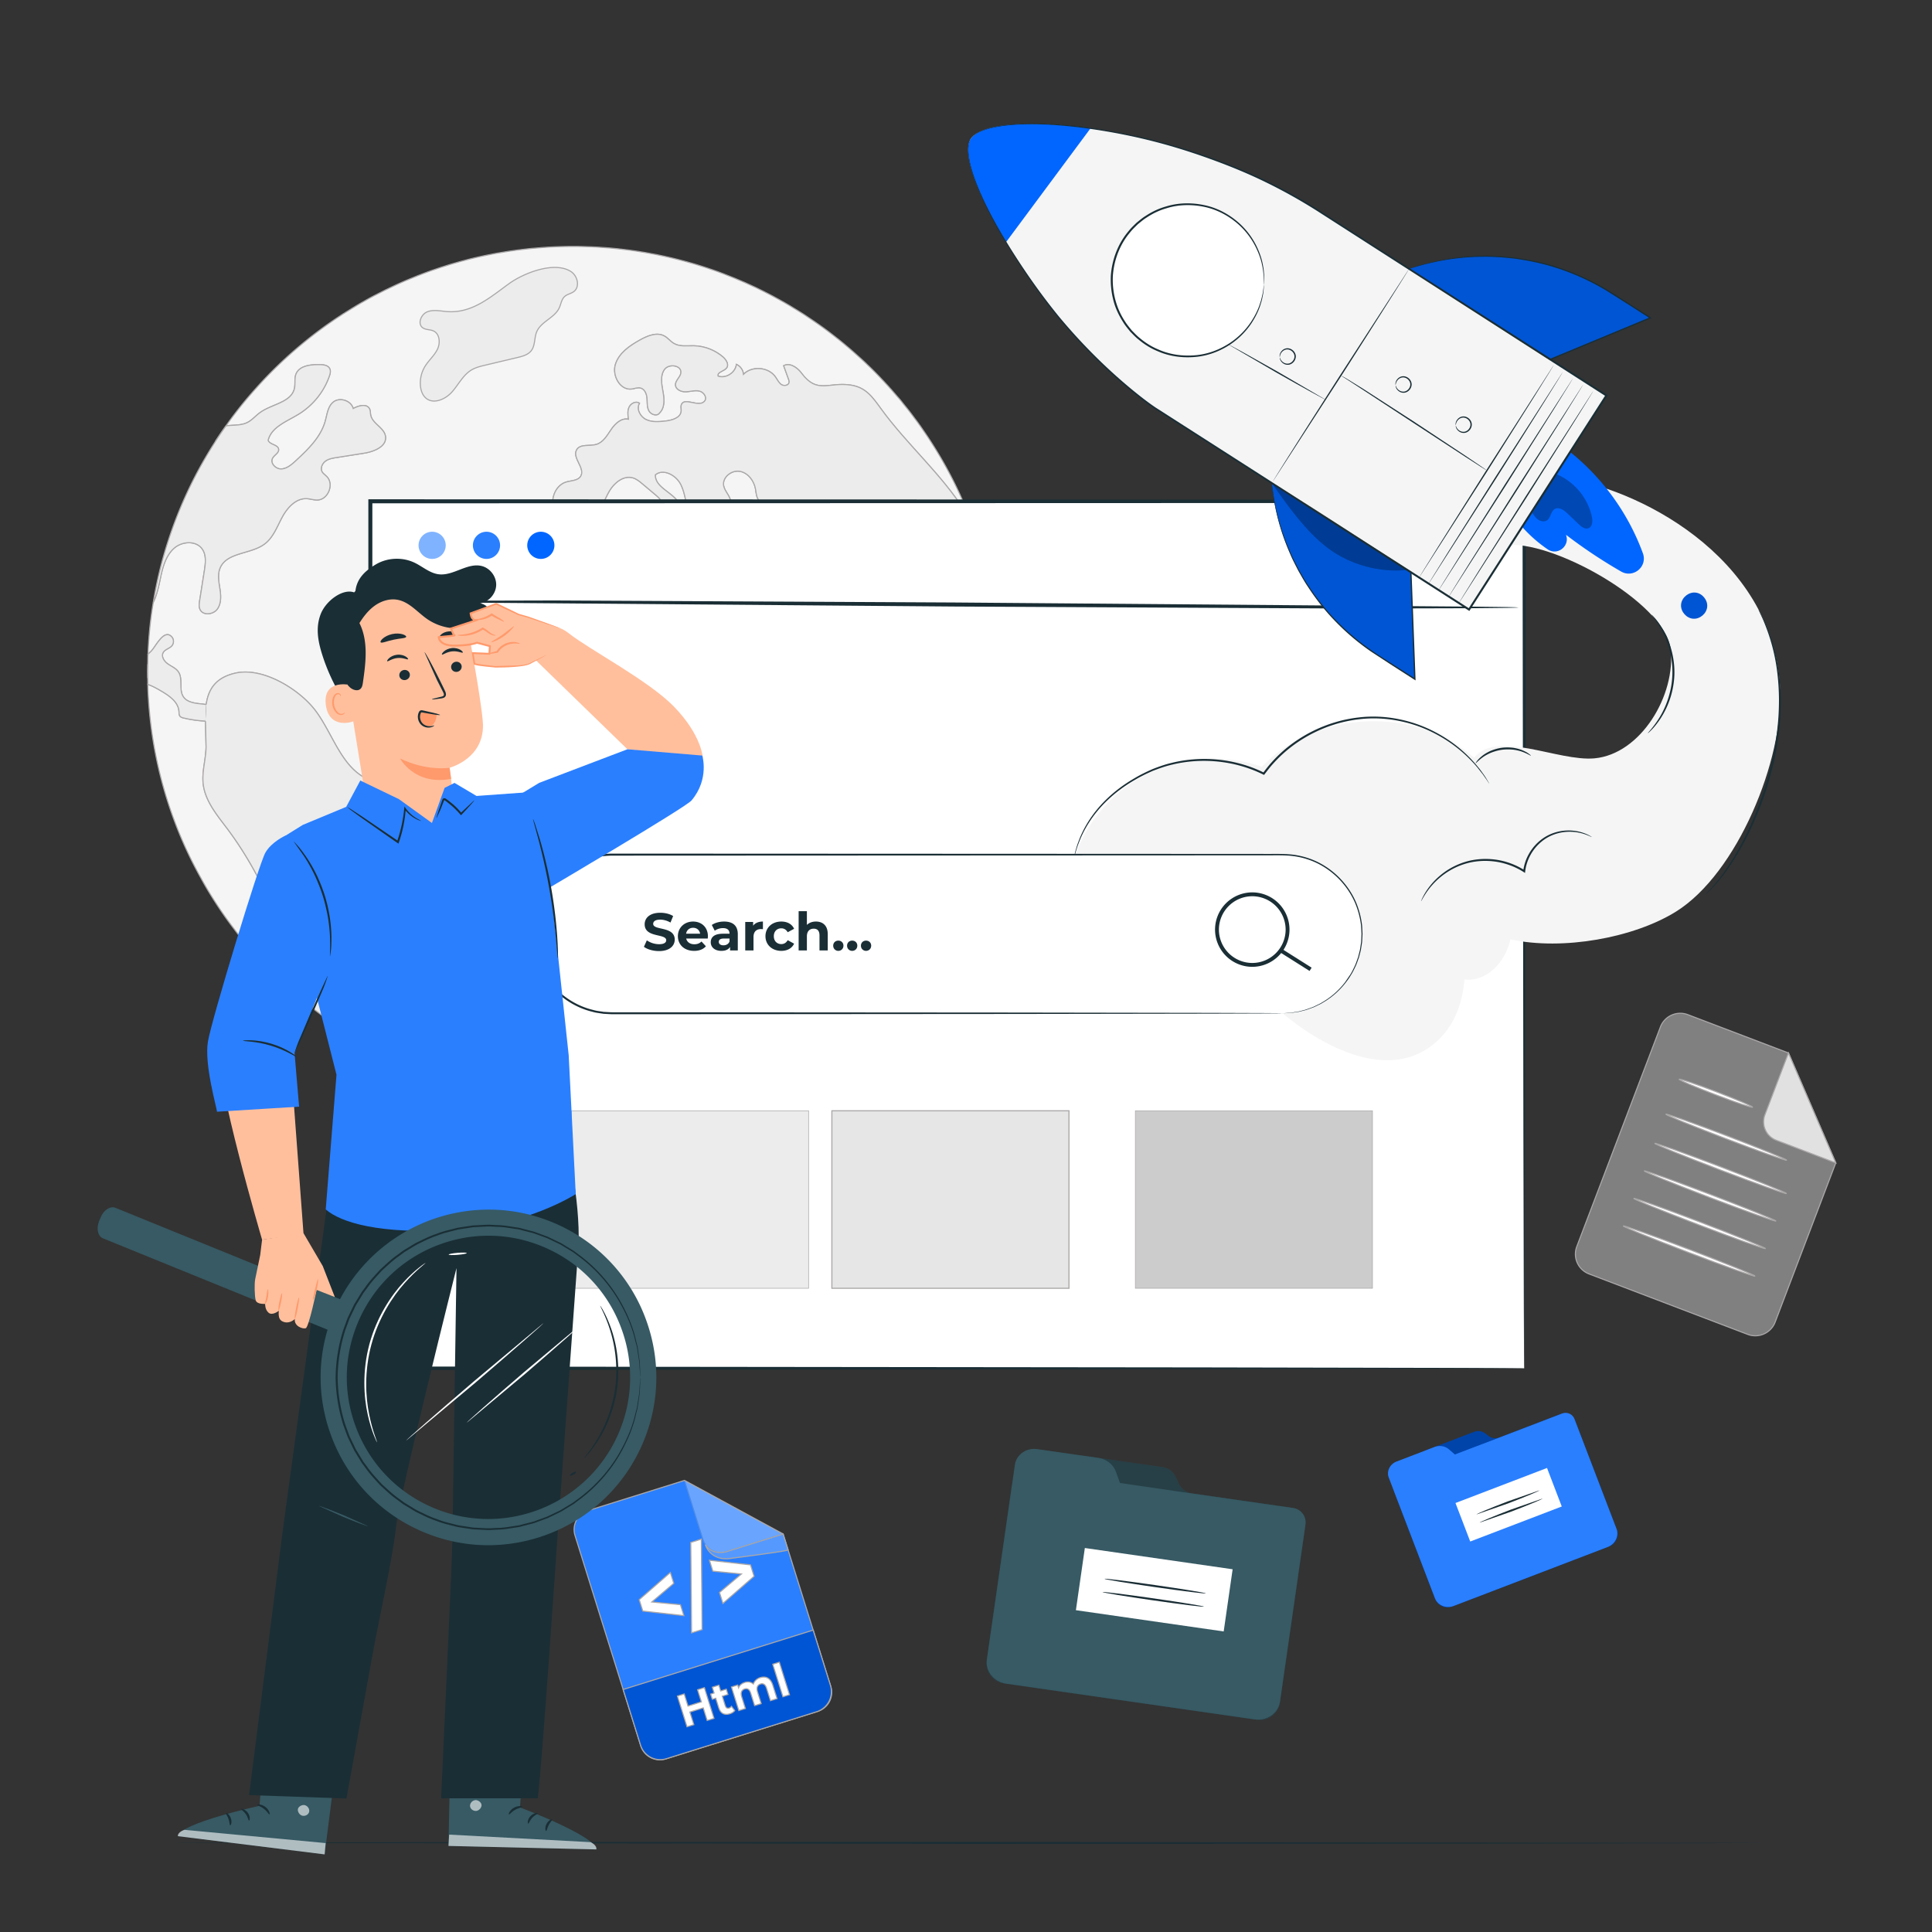 <svg xmlns="http://www.w3.org/2000/svg" xmlns:xlink="http://www.w3.org/1999/xlink" width="666.667" height="666.667" xmlns:v="https://vecta.io/nano"><rect width="100%" height="100%" fill="#333333" stroke="none"/><style><![CDATA[.B{fill:#1a2e35}.C{fill:#fff}.D{fill:#f5f5f5}.E{stroke-width:.283}.F{opacity:.6}.G{fill:#375a64}.H{fill:#2a7fff}.I{fill:#ff9a6c}.J{fill:#ececec}.K{fill:#0055d4}.L{fill:#ffbf9d}]]></style><defs><clipPath id="A"><path d="M0 500h500V0H0z"/></clipPath><clipPath id="B"><path d="M87.036 234.703h4.818v-3.048h-4.818z"/></clipPath><clipPath id="C"><path d="M38.248 330.794h.07v-2.615h-.07z"/></clipPath><clipPath id="D"><path d="M38.24 324.579h.026v-1.613h-.026z"/></clipPath><clipPath id="E"><path d="M258.265 332.432h.226v-13.493h-.226z"/></clipPath><clipPath id="F"><path d="M251.57 364.683h1.48v-4.23h-1.48z"/></clipPath><clipPath id="G"><path d="M177.185 116.898h25.535V98.207h-25.535z"/></clipPath><clipPath ><path d="M0 500h500V0H0z"/></clipPath><clipPath id="I"><path d="M0 500h500V0H0z"/></clipPath><clipPath id="J"><path d="M0 500h500V0H0z"/></clipPath><clipPath id="K"><path d="M0 500h500V0H0z"/></clipPath><clipPath id="L"><path d="M396.663 377.43h15.531v-14.128h-15.531z"/></clipPath><clipPath id="M"><path d="M329.197 375.104h35.098V352.43h-35.098z"/></clipPath><clipPath id="N"><path d="M0 500h500V0H0z"/></clipPath><clipPath id="O"><path d="M0 500h500V0H0z"/></clipPath><clipPath id="P"><path d="M0 500h500V0H0z"/></clipPath><clipPath id="Q"><path d="M255.378 123.266h82.545V54.894h-82.545z"/></clipPath><clipPath ><path d="M360.746 134.263h57.993V84.034h-57.993z"/></clipPath><clipPath id="S"><path d="M0 500h500V0H0z"/></clipPath><clipPath id="T"><path d="M121.673 34.146h2.988v-2.812h-2.988z"/></clipPath><clipPath id="U"><path d="M116.094 25.211h38.295v-3.83h-38.295z"/></clipPath><clipPath id="V"><path d="M77.097 32.871h2.959v-2.808h-2.959z"/></clipPath><clipPath id="W"><path d="M46.043 26.444h38.243v-6.352H46.043z"/></clipPath><path id="X" d="M115.383 358.958a3.52 3.52 0 0 0-3.517-3.517 3.52 3.52 0 0 0-3.517 3.517 3.52 3.52 0 0 0 3.517 3.517 3.52 3.52 0 0 0 3.517-3.517"/><path id="Y" d="M402.239 405.686c.081-.051-7.661-12.421-17.29-27.626l-17.583-27.444c-.08.051 7.66 12.419 17.292 27.629l17.581 27.441"/><path id="Z" d="M215.683 255.322c0 .794.589 1.315 1.329 1.315s1.329-.521 1.329-1.315c0-.781-.589-1.343-1.329-1.343s-1.329.562-1.329 1.343"/><path id="a" d="M259.837 64.378a5.2 5.2 0 0 0-4.405 5.886l6.431 44.727c.328 2.277 2.563 3.838 4.994 3.489l4.206-.605c1.715-.247 3.41.463 4.338 1.819l1.168 1.705c.929 1.355 2.623 2.066 4.339 1.819l19.965-2.871c1.557-.224 2.886-1.2 3.497-2.57l.757-1.694c.611-1.369 1.941-2.346 3.498-2.569l25.45-3.66c2.43-.349 4.135-2.478 3.808-4.753l-6.578-45.747a5.2 5.2 0 0 0-5.885-4.406z"/></defs><g transform="matrix(1.333 0 0 -1.333 0 666.667)"><g clip-path="url(#A)" stroke="#aaa7a7" class="E"><path d="M452.426 154.7l-41.07 15.642a5.5 5.5 0 0 0-3.182 7.095l21.649 56.848a5.5 5.5 0 0 0 7.096 3.182l26.047-9.92 12.249-28.46-15.692-41.205a5.5 5.5 0 0 0-7.097-3.182" fill="gray"/><path d="M462.966 227.547l-6.093-15.999c-1.005-2.64.32-5.594 2.959-6.6l15.383-5.861z" fill="#e1e1e1"/><g class="C"><path d="M453.678 213.512c-.078-.206-4.396 1.248-9.642 3.246s-9.437 3.784-9.359 3.99 4.395-1.247 9.643-3.246 9.436-3.785 9.358-3.99m8.828-13.719c-.079-.205-7.144 2.294-15.777 5.583s-15.575 6.121-15.496 6.327 7.141-2.294 15.779-5.583 15.572-6.121 15.494-6.327m-.061-8.626c-.078-.206-7.773 2.534-17.186 6.118s-16.982 6.658-16.904 6.864 7.773-2.534 17.188-6.119 16.98-6.658 16.902-6.863m-2.715-7.127c-.078-.206-7.773 2.534-17.185 6.119s-16.982 6.658-16.904 6.863 7.773-2.533 17.188-6.119 16.98-6.657 16.901-6.863m-2.714-7.127c-.078-.205-7.773 2.534-17.186 6.119s-16.981 6.658-16.903 6.863 7.772-2.533 17.188-6.119 16.979-6.657 16.901-6.863m-2.714-7.126c-.078-.206-7.773 2.534-17.186 6.118s-16.982 6.658-16.903 6.864 7.772-2.534 17.187-6.12 16.98-6.657 16.902-6.862"/></g><g class="D"><path d="M257.951 337.104l-.436 3.73-.581 3.903.581-3.903.436-3.73m-10.006-15.463c-1.081 2.441-1.325 5.143-2.04 7.705-.383 1.378-1.028 2.842-2.318 3.452-.854.401-1.865.348-2.771.628-3.261.976-4.15 5.526-7.235 6.938-.976.436-2.057.523-3.103.645-4.132.487-8.403 1.917-11 5.16-.854 1.046-1.5 2.284-2.545 3.138-1.064.854-2.702 1.22-3.731.348l2.58-5.212c.785-1.569 1.586-3.19 2.894-4.341 1.325-1.168 3.277-1.778 4.863-1.045.524.243 1.047.645 1.639.574.419-.052.785-.348 1.063-.679 2.249-2.493 1.517-6.624-.679-9.17-2.179-2.528-5.422-3.852-8.542-5.09-1.116-.436-2.301-.889-3.487-.68-2.161.401-3.312 2.754-3.94 4.863-1.412 4.673-2.091 9.745-4.985 13.685-.924 1.238-2.075 2.371-2.632 3.818-.593 1.569-.454 3.399-1.395 4.777-.977 1.446-3.051 2.283-3.19 4.027-.088 1.22.924 2.301 2.039 2.824 1.116.54 2.371.697 3.522 1.168.453.191.958.523.976 1.01 0 .732-1.011 1.029-1.273 1.709-.278.767.506 1.482.837 2.231.715 1.709-1.064 3.434-2.789 4.132-1.709.697-3.783 1.202-4.585 2.876-.366.767-.401 1.656-.558 2.493-.401 2.109-1.952 4.149-4.079 4.498-2.144.349-4.515-1.552-4.166-3.679.209-1.168 1.081-2.074 1.551-3.155.488-1.081.349-2.685-.767-3.033-1.83-.558-3.591 2.789-5.125 1.639l1.866-6.451c-2.406-1.22-5.283.994-6.311 3.505-1.029 2.492-1.064 5.351-2.284 7.757-1.22 2.423-4.515 4.218-6.607 2.51-.105-3.103 3.992-4.358 5.805-6.868 1.308-1.813 1.116-4.759-.819-5.91-1.918-1.151-4.968.854-4.236 2.964.261.732.871 1.342.941 2.127.07.976-.75 1.76-1.499 2.387l-3.504 2.947c-.75.628-1.552 1.29-2.493 1.569-2.406.697-4.811-1.255-6.084-3.399-1.273-2.162-1.988-4.69-3.748-6.486-2.528-2.614-7.322-2.771-9.692-.034-2.389 2.737-1.169 7.862 2.335 8.856 1.325.365 2.999.331 3.696 1.499 1.22 2.074-2.266 4.724-1.063 6.816.924 1.603 3.364.871 5.143 1.412 1.76.54 2.754 2.318 3.799 3.852 1.029 1.517 2.65 3.051 4.463 2.65-.139 1.064-.279 2.214.192 3.173.471.976 1.796 1.603 2.667.976-.889-1.464.175-3.503 1.726-4.236s3.365-.558 5.073-.366c1.709.209 3.853.837 3.992 2.545.052.558-.157 1.15.052 1.674.75 2.039 4.516-.767 5.962.871.837.854-.087 2.371-1.255 2.65-1.15.297-2.354-.14-3.539-.175-1.185-.051-2.632.576-2.685 1.761-.051 1.169 1.256 2.005 1.395 3.155.227 1.953-3.085 2.458-4.253.872-1.151-1.586-.75-3.765-.401-5.7.366-1.935.54-4.219-.889-5.579-.61-.924-2.197-.435-2.72.541-.54.976-.418 2.162-.505 3.259-.087 1.117-.575 2.372-1.656 2.668-.75.209-1.552-.157-2.319-.262-3.033-.366-5.142 3.556-4.184 6.45.942 2.912 3.696 4.777 6.363 6.259 1.953 1.081 4.376 2.091 6.311.993.906-.505 1.534-1.377 2.423-1.9 1.534-.906 3.434-.575 5.195-.61 2.772-.07 5.508-1.133 7.583-2.946.784-.715 1.517-1.9.906-2.755-.662-.906-2.562-1.098-2.231-2.161 2.057-.68 4.516.907 4.742 3.051 1.011-.454 1.743-1.482 1.83-2.581 2.214 2.249 6.468 1.918 8.281-.679.488-.68.836-1.5 1.534-1.97.697-.454 1.918-.227 2.005.593.034.261-.053.523-.14.767l-1.273 3.521c1.622.872 3.539-.488 4.638-1.953 4.079-5.456 6.99-2.178 12.743-3.068 3.887-.592 5.596-3.085 7.792-6.101 6.729-9.274 15.62-16.875 21.739-26.567.645-1.011 1.237-2.04 1.794-3.085-.103.261-.191.522-.295.784a107.39 107.39 0 0 1-8.891 18.077c-.75 1.221-1.517 2.423-2.301 3.609l-1.499 2.196c-.645.942-1.325 1.848-2.005 2.754-.54.733-1.081 1.448-1.639 2.145l-1.185 1.464a23.37 23.37 0 0 1-1.36 1.639l-1.464 1.691c-.14.174-.297.349-.471.523-.505.593-1.046 1.168-1.586 1.743-.035.07-.087.122-.157.174-.139.158-.296.314-.453.471-.436.488-.907.959-1.36 1.429-.75.767-1.517 1.534-2.301 2.267-.645.645-1.307 1.255-1.987 1.865l-1.796 1.604a77.54 77.54 0 0 1-1.795 1.534 79.89 79.89 0 0 1-2.249 1.848h-.018c-2.109 1.691-4.288 3.294-6.52 4.794l-1.656 1.115c-.557.384-1.133.732-1.691 1.081l-1.708 1.046c-.575.366-1.151.697-1.726 1.029-.47.279-.924.54-1.395.784-.243.157-.47.279-.714.401a71.02 71.02 0 0 1-3.016 1.604c-.505.262-1.011.523-1.534.767a40.84 40.84 0 0 1-1.97.941 1.52 1.52 0 0 1-.296.14l-1.796.819-2.562 1.081-2.947 1.168c-1.098.418-2.196.819-3.312 1.185a108.51 108.51 0 0 1-3.382 1.099c-1.133.349-2.266.662-3.417.976a112.39 112.39 0 0 1-6.885 1.621c-.035.017-.087.017-.122.035l-2.667.488c-.07.017-.122.035-.175.035-.383.07-.784.139-1.185.192-1.657.279-3.33.505-5.021.697-.192.035-.401.052-.61.07-.488.069-.976.104-1.482.157-1.115.104-2.232.191-3.364.261-1.168.087-2.353.139-3.539.174-1.238.053-2.475.07-3.713.07a105.45 105.45 0 0 1-9.727-.436c-.768-.052-1.517-.122-2.267-.209l-2.353-.279-2.336-.331-2.336-.384c-.662-.104-1.342-.226-2.005-.366-1.638-.313-3.259-.662-4.863-1.045-.75-.175-1.5-.367-2.25-.576-.749-.192-1.499-.401-2.23-.61-1.238-.349-2.441-.732-3.644-1.116h-.018l-2.928-.993c-.017 0-.052-.018-.07-.035-.994-.349-1.952-.715-2.928-1.098l-.158-.053-2.649-1.081c-1.099-.453-2.179-.941-3.243-1.429l-2.667-1.273-2.806-1.429c-.035-.018-.07-.035-.105-.052-.889-.471-1.778-.959-2.65-1.465-.906-.505-1.795-1.028-2.685-1.586h-.017l-2.475-1.534c-.314-.192-.611-.401-.924-.61-.872-.558-1.709-1.134-2.563-1.726-1.046-.715-2.057-1.464-3.068-2.214-.889-.663-1.761-1.342-2.615-2.022-4.933-3.94-9.536-8.28-13.702-12.987a105.04 105.04 0 0 1-4.236-5.021c-1.151-1.464-2.266-2.946-3.33-4.48a99.32 99.32 0 0 1-2.774-4.075 99.32 99.32 0 0 0 2.774 4.075c.279.035.558.069.837.087 1.569.122 3.225.069 4.637.749 1.307.645 2.232 1.813 3.417 2.65 3.033 2.162 8.002 2.563 8.821 6.189.279 1.22-.052 2.545.401 3.713.854 2.179 3.765 2.493 6.101 2.458.994 0 2.162-.139 2.615-1.011.331-.61.139-1.377-.104-2.022-1.43-4.08-4.324-7.601-8.002-9.832-3.033-1.848-6.991-3.278-7.827-6.729.418-1.168 2.544-1.081 2.719-2.301.122-.976-1.133-1.482-1.586-2.354-.663-1.272.854-2.824 2.301-2.754s2.65 1.116 3.714 2.092c3.172 2.946 6.501 6.119 7.652 10.302.488 1.726.662 3.748 2.057 4.899 1.656 1.36 4.62.418 5.177-1.656 1.378.767 3.522 1.342 4.237-.087.244-.506.174-1.098.296-1.639.453-2.232 3.504-3.242 3.818-5.491.366-2.598-2.964-3.94-5.561-4.341l-7.061-1.116c-1.028-.157-2.091-.331-2.928-.941-.837-.627-1.36-1.813-.872-2.737.279-.505.819-.836 1.221-1.255 1.952-1.953.348-5.979-2.406-6.067-.942-.034-1.866.314-2.807.349-2.789.122-5.003-2.336-6.328-4.794s-2.318-5.265-4.55-6.938c-3.591-2.702-9.779-2.075-11.523-6.224-.697-1.673-.331-3.555-.052-5.351.279-1.778.401-3.765-.645-5.247-1.029-1.465-3.713-1.779-4.48-.14-.331.715-.227 1.552-.105 2.319l1.221 7.74c.296 1.918.557 4.062-.576 5.63-1.586 2.197-5.142 1.988-7.2.227-2.039-1.761-2.893-4.515-3.468-7.147-.419-1.953-.907-4.707-1.988-6.938h0c-.366-2.162-.663-4.359-.889-6.572a108.81 108.81 0 0 1-.47-6.817 9.71 9.71 0 0 1 .889.837c1.098 1.133 3.312 5.927 5.299 3.574.505-.593.523-1.552.035-2.179-.61-.785-1.831-.959-2.301-1.813-.575-1.011.226-2.266 1.168-2.929.941-.68 2.092-1.098 2.754-2.057 1.273-1.831.053-4.603 1.29-6.467 1.063-1.604 3.33-1.709 5.264-1.918l.663-.105c.541 3.835 2.336 6.956 7.566 8.141 7.217 1.639 16.701-4.34 20.762-9.779 4.532-6.084 6.677-14.696 13.615-17.747 4.968-2.179 12.028-1.395 14.452-6.258 2.161-4.358-1.604-9.257-2.18-14.086-.365-3.19.681-6.363.924-9.553.227-3.208-.715-6.938-3.626-8.28-1.621-.732-3.66-.645-4.968-1.866-2.318-2.196-.418-6.729-2.737-8.925-.819-.766-1.952-1.046-2.946-1.552-5.212-2.631-5.073-10.302-2.65-15.619l.262-.557c7.705-4.62 16.003-8.316 24.772-10.931 10.041-3.051 20.692-4.672 31.727-4.672 18.67 0 36.277 4.654 51.687 12.865h.018a110.11 110.11 0 0 1 9.745 5.875 108.71 108.71 0 0 1 13.684 10.878c2.946 2.754 5.753 5.665 8.368 8.734 1.848 2.127 3.591 4.341 5.265 6.607.854 1.168 1.69 2.336 2.475 3.539 2.406 3.521 4.602 7.199 6.572 11 2.859 5.473 5.247 11.226 7.13 17.188 1.936 6.014 3.347 12.255 4.201 18.671.331 2.475.593 4.985.767 7.512-1.202-1.167-2.772-2.004-4.427-1.969-2.65.035-4.83 2.249-5.893 4.689m-195.35-24.405c-.348 3.156.698 6.311.75 9.501l-.157 6.729c-1.883.087-3.765.349-5.596.785-.383.087-.802.209-1.028.523-.244.331-.209.767-.227 1.168-.139 2.475-2.528 4.113-4.672 5.351-1.098.645-2.214 1.273-3.399 1.674l.017-.768c.436-12.255 2.876-24.022 7.008-34.952a105.59 105.59 0 0 1 6.729-14.434c1.081-2.005 2.266-3.974 3.504-5.91 1.534-2.388 3.138-4.724 4.864-6.973 1.603-2.161 3.312-4.271 5.107-6.293 2.458-2.806 5.056-5.474 7.793-8.019 2.423-2.266 4.951-4.41 7.583-6.45-6.014 16.143-11.68 32.617-21.965 46.354-2.702 3.591-5.805 7.252-6.311 11.714m-14.347 30.942l-.035-1.987.026-1.613-.026 1.613.035 1.987"/></g><g clip-path="url(#B)" class="F D"><path d="M87.035 234.703l2.813-1.828 2.005-1.22-2.005 1.22-2.813 1.828"/></g><path d="M180.334 241.613a9.6 9.6 0 0 0-2.055.218c-2.273.498-4.001 1.805-4.863 3.681-.696 1.513-.771 3.182-.845 4.797-.049 1.094-.1 2.225-.348 3.28-.445 1.9-1.485 3.535-2.587 5.265-.82 1.288-1.668 2.62-2.24 4.066-1.047 2.649-1.128 5.547-1.206 8.351l-.02.677c-.581 19.375-5.983 35.103-15.622 45.482-1.339 1.441-2.838 2.844-4.73 3.346a5.88 5.88 0 0 1-6.064-2.092c-.346-.457-.635-.985-.915-1.495-.438-.8-.892-1.627-1.594-2.269-1.002-.915-2.379-1.287-3.879-1.049-1.965.312-3.863 1.621-4.835 3.336-1.709 3.014-1.402 6.728-1.155 9.711l.996 12.023c.153 1.856.363 4.396 1.868 6.137 1.165 1.347 2.844 1.965 4.468 2.563 1.202.442 2.446.9 3.446 1.65 1.93 1.445 2.785 3.726 3.692 6.142.504 1.344 1.026 2.734 1.751 3.975 1.31 2.242 4.408 3.763 6.904 3.396 1.181-.174 2.056-.765 2.533-1.692 1.192 2.24 2.665 3.587 4.488 4.11 3.983 1.143 8.837-2.009 13.531-5.056 4.286-2.781 8.331-5.408 11.51-4.83.8.145 1.614.374 2.401.596 1.673.471 3.402.959 5.17.709 4.628-.647 6.99-5.668 8.53-9.97l7.53-21.039c.937-2.62 2.145-5.495 4.634-6.459.976-.379 2.03-.418 3.147-.46 1.089-.041 2.216-.083 3.274-.468 1.878-.683 3.074-2.152 3.46-4.247.641-3.474-1.102-8.02-4.053-10.573-1.364-1.18-2.914-2.235-4.413-3.256-3.404-2.318-6.619-4.507-8.005-8.105-.742-1.926-.834-4.077-.924-6.158-.094-2.226-.192-4.528-1.071-6.623-.759-1.809-2.039-3.316-3.277-4.773-.757-.893-1.541-1.814-2.189-2.79-2.41-3.632-3.078-8.137-3.724-12.493l-.252-1.669c-.754-4.853-2.055-10.268-5.994-13.644-1.724-1.477-4.115-2.301-6.473-2.301" class="J"/><g clip-path="url(#C)" class="F D"><path d="M38.318 330.776v.018-.018l-.035-.61-.035-1.988.035 1.988c0 .209.017.401.035.61"/></g><g clip-path="url(#D)" class="F D"><path d="M38.239 324.579l.026-1.612-.026 1.612"/></g><g class="J"><path d="M53.38 317.737l-.663.104c-1.935.21-4.201.314-5.264 1.918-1.238 1.865-.017 4.637-1.29 6.468-.662.959-1.813 1.377-2.754 2.057-.942.662-1.744 1.917-1.168 2.929.47.854 1.691 1.028 2.301 1.813.488.627.47 1.586-.035 2.178-1.987 2.354-4.201-2.44-5.299-3.573-.314-.331-.611-.61-.89-.837v-.017l-.035-.61-.034-1.988-.035-1.987.026-1.613.026-1.612c1.186-.401 2.301-1.029 3.399-1.674 2.145-1.237 4.533-2.876 4.672-5.351.018-.401-.017-.837.227-1.168.227-.314.645-.436 1.028-.523 1.831-.436 3.714-.698 5.596-.785"/><path d="M53.188 313.466l.157-6.729c-.052-3.19-1.098-6.345-.749-9.501.505-4.462 3.608-8.123 6.31-11.714 10.285-13.737 15.951-30.211 21.965-46.354h.018a78.26 78.26 0 0 1 3.399-2.545c.906-.653 1.822-1.295 2.748-1.92a94.01 94.01 0 0 1 2.813-1.828c.662-.418 1.325-.819 2.005-1.22l-.262.558c-2.423 5.316-2.562 12.987 2.65 15.619.993.506 2.127.785 2.946 1.552 2.319 2.196.418 6.729 2.737 8.925 1.307 1.22 3.347 1.134 4.968 1.865 2.912 1.343 3.853 5.073 3.626 8.281-.244 3.19-1.289 6.363-.924 9.553.576 4.829 4.341 9.728 2.179 14.085-2.423 4.864-9.483 4.08-14.451 6.259-6.938 3.051-9.083 11.662-13.615 17.746-4.062 5.439-13.545 11.419-20.762 9.78-5.23-1.185-7.026-4.306-7.566-8.141m-8.246 40.53c2.057 1.761 5.613 1.97 7.2-.227 1.133-1.568.871-3.712.575-5.63l-1.22-7.74c-.122-.767-.227-1.604.104-2.319.767-1.639 3.452-1.325 4.48.14 1.046 1.482.924 3.469.646 5.247-.28 1.796-.646 3.678.052 5.351 1.743 4.149 7.932 3.522 11.523 6.224 2.231 1.673 3.225 4.48 4.55 6.938s3.539 4.916 6.328 4.794c.941-.035 1.865-.383 2.806-.349 2.755.088 4.359 4.114 2.406 6.067-.401.419-.941.75-1.221 1.255-.487.924.036 2.11.873 2.737.836.61 1.899.784 2.928.941l7.06 1.116c2.598.401 5.928 1.743 5.561 4.341-.314 2.249-3.364 3.26-3.818 5.491-.122.541-.052 1.133-.296 1.639-.715 1.429-2.859.854-4.236.087-.558 2.074-3.521 3.016-5.178 1.656-1.394-1.151-1.568-3.173-2.056-4.899-1.151-4.183-4.481-7.356-7.653-10.302-1.063-.976-2.267-2.022-3.713-2.092s-2.964 1.482-2.302 2.754c.454.872 1.709 1.378 1.586 2.354-.174 1.22-2.3 1.133-2.718 2.301.836 3.451 4.793 4.881 7.826 6.729 3.679 2.231 6.573 5.752 8.002 9.832.244.645.436 1.412.105 2.022-.454.872-1.621 1.011-2.615 1.011-2.336.035-5.248-.279-6.102-2.458-.453-1.168-.122-2.493-.4-3.713-.82-3.626-5.788-4.027-8.821-6.189-1.186-.837-2.11-2.005-3.417-2.65-1.412-.68-3.069-.627-4.637-.749-.279-.018-.558-.052-.837-.087a97.35 97.35 0 0 1-2.774-4.075c-.891-1.381-1.75-2.785-2.578-4.206-3.905-6.676-7.113-13.806-9.553-21.302-.854-2.606-1.608-5.256-2.262-7.945a110.35 110.35 0 0 1-1.661-8.18c1.082 2.231 1.57 4.985 1.988 6.938.575 2.632 1.429 5.386 3.469 7.147m92.404 51.094c1.041 1.366.737 3.33 1.412 4.91 1.122 2.623 4.608 3.561 5.816 6.146.465.994.58 2.209 1.391 2.947.676.617 1.679.741 2.405 1.297 1.625 1.244.951 4.075-.773 5.175-4.32 2.759-12.273-.431-16.006-3.131-4.8-3.473-9.495-7.655-15.881-7.247-1.76.112-3.591.596-5.241-.028s-2.666-3.097-1.246-4.144c.79-.582 1.91-.42 2.801-.832 1.646-.763 1.81-3.145 1.007-4.772s-2.251-2.843-3.201-4.389a8.32 8.32 0 0 1-1.186-5.047c.109-1.218.539-2.479 1.495-3.242 1.988-1.585 5.009-.227 6.692 1.678s2.844 4.369 5.027 5.673c1.089.651 2.345.953 3.579 1.247l8.326 1.979c1.326.315 2.757.697 3.583 1.78"/></g><g clip-path="url(#E)" class="F D"><path d="M258.457 327.708l-.142 4.724.142-4.724.034-1.517-.226-7.252.226 7.252-.034 1.517"/></g><g clip-path="url(#F)" class="F D"><path d="M251.57 364.665l1.48-4.212-1.48 4.212s.018.017 0 .017v.001-.001z"/></g><g class="J"><path d="M258.457 327.708l-.142 4.724-.364 4.672-.435 3.73-.581 3.903c-.653 3.881-1.516 7.699-2.575 11.438-.41 1.438-.845 2.864-1.309 4.278s-.957 2.817-1.481 4.212v.017.001c-.557 1.046-1.15 2.074-1.795 3.085-6.118 9.692-15.009 17.293-21.738 26.567-2.197 3.016-3.905 5.509-7.792 6.102-5.753.889-8.664-2.389-12.744 3.067-1.098 1.465-3.015 2.825-4.637 1.953l1.273-3.521c.087-.244.174-.506.139-.767-.087-.82-1.307-1.046-2.005-.593-.697.47-1.045 1.29-1.533 1.97-1.813 2.597-6.067 2.929-8.281.68-.087 1.098-.819 2.127-1.83 2.58-.227-2.144-2.685-3.731-4.742-3.051-.331 1.063 1.569 1.255 2.231 2.161.611.855-.122 2.041-.906 2.755-2.075 1.813-4.812 2.876-7.583 2.946-1.761.035-3.661-.296-5.195.611-.889.522-1.517 1.394-2.423 1.899-1.935 1.099-4.359.088-6.311-.993-2.667-1.482-5.422-3.347-6.363-6.259-.959-2.894 1.151-6.816 4.184-6.45.767.105 1.569.471 2.318.262 1.081-.296 1.57-1.551 1.657-2.667.087-1.098-.036-2.284.505-3.26.523-.976 2.109-1.465 2.72-.541 1.429 1.36 1.255 3.644.889 5.579-.349 1.935-.75 4.114.401 5.701 1.168 1.585 4.48 1.08 4.253-.873-.139-1.15-1.447-1.986-1.395-3.155.052-1.185 1.5-1.812 2.685-1.761 1.185.036 2.388.472 3.539.175 1.168-.279 2.092-1.796 1.255-2.65-1.447-1.638-5.212 1.168-5.962-.871-.209-.524 0-1.116-.052-1.674-.14-1.708-2.284-2.336-3.992-2.545-1.708-.192-3.522-.366-5.073.366s-2.615 2.772-1.726 4.236c-.872.628-2.196 0-2.667-.976-.471-.959-.332-2.109-.192-3.173-1.813.401-3.434-1.133-4.463-2.65-1.046-1.533-2.039-3.312-3.8-3.852-1.778-.541-4.218.191-5.143-1.412-1.202-2.092 2.284-4.742 1.064-6.816-.697-1.168-2.371-1.134-3.696-1.499-3.504-.994-4.724-6.119-2.335-8.856 2.37-2.737 7.164-2.58 9.691.034 1.761 1.796 2.476 4.324 3.749 6.486 1.272 2.144 3.678 4.096 6.084 3.399.941-.279 1.743-.941 2.493-1.569l3.504-2.947c.749-.627 1.568-1.411 1.499-2.387-.07-.785-.68-1.395-.941-2.127-.732-2.11 2.318-4.114 4.236-2.964 1.935 1.151 2.126 4.097.819 5.91-1.813 2.51-5.91 3.765-5.805 6.868 2.092 1.708 5.386-.087 6.607-2.51 1.22-2.406 1.254-5.265 2.284-7.757 1.028-2.511 3.905-4.725 6.31-3.505l-1.865 6.451c1.534 1.15 3.295-2.197 5.125-1.639 1.116.348 1.255 1.952.767 3.033-.471 1.081-1.342 1.987-1.552 3.155-.348 2.127 2.022 4.028 4.167 3.679 2.126-.349 3.678-2.389 4.079-4.498.157-.837.192-1.726.558-2.493.802-1.674 2.876-2.179 4.585-2.876 1.725-.697 3.504-2.423 2.789-4.131-.331-.75-1.116-1.465-.837-2.232.261-.68 1.273-.977 1.273-1.708-.018-.488-.523-.82-.976-1.011-1.151-.471-2.406-.628-3.522-1.168-1.116-.523-2.127-1.604-2.039-2.824.139-1.744 2.213-2.58 3.19-4.027.941-1.378.802-3.208 1.395-4.777.557-1.447 1.708-2.58 2.631-3.817 2.894-3.94 3.574-9.013 4.986-13.686.628-2.109 1.779-4.462 3.94-4.863 1.186-.209 2.371.244 3.487.68 3.12 1.238 6.362 2.562 8.542 5.09 2.196 2.546 2.928 6.677.679 9.17-.279.331-.644.627-1.063.679-.593.071-1.116-.331-1.639-.574-1.586-.733-3.539-.122-4.863 1.045-1.308 1.151-2.11 2.773-2.894 4.341l-2.58 5.212c1.028.872 2.667.506 3.731-.348 1.045-.854 1.691-2.092 2.545-3.138 2.597-3.243 6.868-4.672 11-5.16 1.045-.122 2.126-.209 3.103-.645 3.085-1.412 3.974-5.962 7.234-6.938.907-.28 1.918-.227 2.772-.628 1.29-.61 1.935-2.074 2.318-3.452.715-2.562.959-5.264 2.04-7.705 1.063-2.44 3.242-4.654 5.893-4.689 1.655-.035 3.224.802 4.427 1.969v.018c.139 2.406.226 4.811.226 7.252 0 .506 0 1.012-.034 1.517m-44.586-45.724c-1.641-.323-1.969-1.288-2.86-2.504-1.161-1.582-2.824-3.166-3.881-4.727-1.792-2.648-.178-6.777-2.535-9.004-.48-.454-1.101-.752-1.532-1.253-.947-1.101-.593-2.97.564-3.846s2.857-.814 4.106-.075 2.082 2.051 2.515 3.436c.313.999.487 2.129 1.274 2.818 1.35 1.18 3.445.304 5.221.552 7.554 1.059 4.308 16.016-2.872 14.603"/></g><path d="M211.676 57.104l-39.338-12.3a5.16 5.16 0 0 0-6.461 3.383l-17.024 54.449a5.16 5.16 0 0 0 3.383 6.461l24.948 7.801 25.535-13.866 12.34-39.467a5.16 5.16 0 0 0-3.383-6.461" class="H"/><path d="M211.389 57.014l-38.882-12.157c-2.811-.879-5.803.687-6.682 3.499l-4.508 14.417 49.182 15.377 4.471-14.298a5.46 5.46 0 0 0-3.581-6.838" class="K"/><g class="C"><path d="M182.341 63.257l2.486-7.951-1.762-.551-1.019 3.261-3.46-1.082 1.02-3.261-1.763-.551-2.486 7.951 1.762.551.98-3.135 3.461 1.082-.981 3.135zm7.861-5.947c-.267-.37-.74-.655-1.262-.818-1.381-.432-2.417.054-2.871 1.508l-.785 2.511-.903-.282-.426 1.363.902.282-.465 1.488 1.697.53.466-1.487 1.457.456.426-1.364-1.457-.456.778-2.488c.164-.522.524-.72.981-.577.25.078.475.235.614.439zm9.847 6.596l1.095-3.499-1.698-.53-1.008 3.225c-.309.99-.876 1.311-1.561 1.097-.762-.238-1.135-.916-.794-2.007l.959-3.067-1.698-.531-1.008 3.226c-.309.988-.853 1.317-1.56 1.096-.751-.235-1.124-.912-.784-2.003l.959-3.068-1.696-.53-1.911 6.112 1.621.506.221-.704c.271.658.838 1.135 1.589 1.37.816.255 1.615.144 2.238-.397.273.77.918 1.384 1.798 1.659 1.393.436 2.655-.092 3.238-1.955m-.01 5.408l1.697.53 2.635-8.428-1.697-.531zm-25.628 20.933l-5.671-4.813 7.396-.705.888-2.837-10.629 1.187-.923 2.951 8.059 7.032zm4.405 10.598l2.729.853.209-23.414-2.729-.852zm15.461-5.809l.923-2.951-8.06-7.031-.887 2.837 5.678 4.792-7.404.726-.879 2.815z"/></g><g clip-path="url(#G)" opacity=".3" class="C"><path d="M177.185 116.898l4.791-15.324c.791-2.529 3.48-3.937 6.009-3.147l14.735 4.605z" opacity="1"/></g><path d="M182.597 100.292s.968-3.776 5.582-3.676a5.29 5.29 0 0 1 .518.042c2.031.258 15.401 1.965 15.31 2.256l-1.287 4.118-14.735-4.607s-3.718-1.025-5.388 1.867" fill="#59f"/></g><g clip-path="url(#I)" class="B"><path d="M455.941 23.069c0-.144-92.211-.26-205.931-.26l-205.951.26c0 .144 92.191.261 205.951.261l205.931-.261"/></g><path d="M394.557 145.921H95.87v224.437h298.687z" class="C"/><g clip-path="url(#J)"><g class="B"><path d="M394.557 145.921l-.023 1.051-.024 3.066-.049 11.933-.109 45.357-.223 163.03.428-.428-298.662-.093h-.025l.52.521-.05-224.437-.47.47 215.582-.235 61.232-.125 16.247-.056 4.189-.028 1.069-.012.368-.014-.341-.015-1.042-.012-4.137-.028-16.154-.056-61.126-.125-215.887-.235h-.47v.471l-.051 224.437v.521h.521.025l298.662-.094h.428l-.001-.427-.223-163.297-.109-45.262-.048-11.853-.024-3.021-.023-1.004m-1.494 196.953c0-.018-.256-.036-.755-.053l-2.216-.05-8.517-.089-31.328-.085-103.355.525-103.367.83-31.324.245-8.516.106-2.215.054-.755.054a8.33 8.33 0 0 0 .755.052l2.215.05 8.517.09 31.326.085 103.372-.525 103.35-.83 31.325-.246 8.517-.106 2.216-.053.755-.054"/></g><use xlink:href="#X" fill="#80b3ff"/><path d="M129.451 358.958a3.52 3.52 0 0 0-3.517-3.517 3.52 3.52 0 0 0-3.517 3.517 3.52 3.52 0 0 0 3.517 3.517 3.52 3.52 0 0 0 3.517-3.517" class="H"/><path d="M143.519 358.958a3.52 3.52 0 0 0-3.517-3.517 3.52 3.52 0 0 0-3.517 3.517 3.52 3.52 0 0 0 3.517 3.517 3.52 3.52 0 0 0 3.517-3.517" fill="#06f"/><g stroke="#aaa7a7"><path d="M209.314 166.637h-61.379v45.948h61.379z" stroke-width=".15" class="J"/><path d="M276.721 166.637h-61.379v45.948h61.379z" fill="#e6e6e6" class="E"/><path d="M355.284 166.637h-61.38v45.948h61.38z" fill="#ccc" stroke-width=".15"/></g></g><g clip-path="url(#K)"><path d="M460.806 322.093c-1.869 34.642-38.068 52.066-56.59 54.314l-14.817-17.448c11.934 1.795 41.602-14.765 43.05-26.748s-7.682-27.294-19.701-28.393c-9.441-.864-25.175 7.513-31.173.171-15.136 13.481-40.993 12.37-54.915-2.362-10.709 3.832-23.14 2.494-32.789-3.529s-16.309-16.604-17.569-27.908l55.743-32.363s23.239-20.821 39.073-7.986c5.409 4.384 7.469 10.674 7.974 16.735 1.059-.124 2.138-.063 3.16.209 4.024 1.072 7.003 4.679 8.315 8.63.169.508.304 1.027.424 1.55 13.536-2.97 31.997.396 42.887 7.195 15.827 9.88 27.934 39.303 26.928 57.933" class="D"/><g class="B"><path d="M385.517 297.287c-.008-.004-.077.087-.205.271l-.555.824-.929 1.316-1.361 1.726c-2.116 2.514-5.584 5.962-10.832 8.712a34.7 34.7 0 0 1-9.039 3.277c-3.385.728-7.125.993-10.992.494-7.703-.914-15.982-4.712-21.999-11.432-.834-.9-1.564-1.875-2.253-2.776l-.135-.177-.192.096c-7.717 3.836-16.324 4.316-23.468 2.604-1.803-.402-3.498-1.012-5.123-1.643-1.595-.703-3.129-1.436-4.537-2.273-2.848-1.623-5.289-3.481-7.289-5.405-4.027-3.853-6.195-7.914-7.28-10.793-.298-.716-.502-1.372-.678-1.942a15.05 15.05 0 0 1-.415-1.448l-.235-.897c-.055-.202-.087-.305-.096-.303s.008.108.047.313l.185.911a13.43 13.43 0 0 0 .37 1.467c.161.577.353 1.242.638 1.968 1.035 2.919 3.177 7.053 7.215 10.982 2.006 1.961 4.46 3.857 7.326 5.511 1.418.855 2.96 1.602 4.576 2.323 1.644.648 3.36 1.273 5.186 1.688 7.236 1.762 15.966 1.296 23.81-2.598l-.327-.081c.699.916 1.441 1.907 2.287 2.822 6.112 6.823 14.515 10.658 22.33 11.559 3.922.493 7.718.207 11.141-.548a34.82 34.82 0 0 0 9.12-3.374 35.25 35.25 0 0 0 10.816-8.908c.544-.63.955-1.246 1.33-1.764a15.34 15.34 0 0 0 .891-1.35l.513-.853c.113-.193.167-.295.159-.299m10.773 7.239c-.056-.081-.778.449-2.097.942-.655.255-1.471.454-2.387.584-.92.103-1.943.121-3.003-.015-1.059-.154-2.039-.445-2.898-.792-.847-.371-1.58-.782-2.143-1.204-1.138-.828-1.691-1.533-1.766-1.47-.028.022.091.21.335.536.234.332.646.759 1.206 1.226.556.475 1.301.94 2.177 1.352.886.388 1.91.708 3.018.868 1.111.143 2.183.11 3.141-.026.954-.162 1.796-.409 2.459-.718.664-.299 1.176-.6 1.491-.858.322-.247.488-.396.467-.425m15.751-21.068c-.022-.042-.565.281-1.637.664-1.065.375-2.701.788-4.752.674-2.029-.108-4.506-.791-6.621-2.554-2.105-1.722-3.842-4.47-4.21-7.676l-.047-.412-.348.225a17.77 17.77 0 0 1-3.666 1.799c-3.509 1.272-7.195 1.355-10.332.648-3.151-.731-5.737-2.237-7.607-3.803-1.884-1.574-3.091-3.183-3.839-4.331-.741-1.159-1.059-1.858-1.105-1.835-.016.007.053.186.2.52.14.339.388.818.733 1.422.703 1.193 1.883 2.864 3.773 4.505a18.43 18.43 0 0 0 7.736 3.989c3.219.754 7.008.683 10.617-.625 1.358-.484 2.635-1.12 3.77-1.857l-.395-.187c.396 3.359 2.226 6.203 4.433 7.97 2.222 1.812 4.807 2.479 6.893 2.543 2.111.07 3.77-.408 4.833-.842a8.21 8.21 0 0 0 1.189-.581c.26-.155.39-.242.382-.256m43.181 58.867c.016.008.154-.232.403-.699l1.052-2.065c.828-1.832 1.933-4.545 2.8-8.047s1.468-7.776 1.514-12.544c.01-2.382-.087-4.887-.379-7.463-.259-2.58-.698-5.233-1.28-7.918-2.339-10.765-6.608-19.917-10.462-25.983-1.912-3.054-3.74-5.34-5.099-6.825-.695-.73-1.237-1.293-1.641-1.638-.393-.356-.604-.535-.617-.522s.176.219.544.598c.379.368.895.95 1.562 1.696 1.305 1.518 3.078 3.823 4.939 6.885 3.752 6.083 7.941 15.204 10.265 25.899.579 2.668 1.018 5.302 1.282 7.862.296 2.558.404 5.042.406 7.406-.019 4.731-.573 8.98-1.392 12.462s-1.86 6.2-2.627 8.049c-.393.921-.749 1.615-.96 2.1-.219.481-.327.738-.31.747m-27.658-1.352c.022.021.368-.306.927-.959s1.303-1.657 2.07-2.995c1.538-2.647 3.028-6.822 2.877-11.571a22.26 22.26 0 0 0-3.614-11.364c-.851-1.286-1.658-2.241-2.259-2.855s-.965-.92-.985-.899c-.082.073 1.334 1.365 2.933 3.951 1.599 2.554 3.254 6.55 3.405 11.184s-1.249 8.726-2.68 11.377c-1.43 2.683-2.76 4.064-2.674 4.131"/></g><path d="M390.902 367.83c2.545-3.911 5.889-7.291 9.747-9.913 2.522-1.712 5.769.823 4.754 3.697l-.027.076a131.17 131.17 0 0 1 14.275-9.512c3.168-1.824 6.887 1.284 5.634 4.717-4.908 13.456-14.785 25.106-27.41 31.912z" fill="#06f"/><g clip-path="url(#L)" opacity=".3"><path d="M396.663 367.352c.441-.663.9-1.343 1.564-1.784s1.589-.587 2.247-.136c.982.673.944 2.295 1.959 2.919 1.079.662 2.407-.269 3.323-1.142l2.905-2.77c.712-.678 1.671-1.41 2.58-1.035 1.007.415 1.068 1.812.85 2.878-1.016 4.941-4.632 9.27-9.314 11.148z"/></g><path d="M435.163 343.528c-.093-1.754 1.396-3.44 3.149-3.565s3.465 1.334 3.622 3.083-1.269 3.489-3.015 3.679-3.512-1.205-3.734-2.947" class="K"/><path d="M251.295 464.191c-2.814-4.387 3.353-19.727 17.491-39.373 13.921-19.343 29.964-30.182 29.964-30.182l81.538-52.306 13.782 21.485 7.988 12.452 13.782 21.485-73.992 47.464c-7.229 4.638-14.87 8.609-22.849 11.788-6.862 2.734-15.468 5.694-24.623 7.705-23.547 5.17-40.267 3.869-43.081-.518" class="D"/><path d="M364.749 430.526l.3.103c17.544 5.897 36.819 3.477 52.398-6.517l9.772-6.268-25.931-10.757z" class="K"/><path d="M364.749 430.526c.005 0 .068-.039.188-.114l.53-.332 2.03-1.285 7.582-4.816 26.295-16.757-.147.013 23.631 9.817 2.294.952-.027-.305-5.76 3.697-5.607 3.538a61.84 61.84 0 0 1-11.281 5.3c-3.747 1.338-7.443 2.182-10.928 2.714-1.738.31-3.441.416-5.069.581-1.634.058-3.202.181-4.7.123a60.38 60.38 0 0 1-14.031-1.743c-1.636-.351-2.861-.786-3.71-1.014l-1.29-.369a4.88 4.88 0 0 0 .317.126l.953.308c.842.25 2.064.705 3.698 1.077 3.234.841 8.04 1.775 14.06 1.855 1.504.065 3.078-.05 4.721-.101 1.635-.159 3.347-.259 5.094-.564 3.502-.523 7.22-1.36 10.988-2.696 3.771-1.318 7.609-3.069 11.351-5.309 1.885-1.1 3.717-2.337 5.619-3.538l5.762-3.695.277-.178-.305-.126-2.294-.952-23.64-9.794-.079-.033-.07.046-26.315 16.992-7.493 4.855-1.979 1.286-.504.33c-.111.074-.165.111-.161.111" class="B"/><path d="M329.197 375.104l.03-.311c1.929-18.154 12.026-34.441 27.392-44.298l9.638-6.183-1.019 27.672z" class="K"/><path d="M329.197 375.104c-.003.004.053-.029.165-.099l.503-.315 1.967-1.245 7.434-4.721 26.058-16.605.071-.045.003-.084.941-25.223.09-2.449.012-.329-.277.178-5.682 3.646-5.483 3.583c-3.547 2.434-6.697 5.155-9.428 7.994-2.748 2.829-5.027 5.818-6.936 8.744-.993 1.441-1.786 2.933-2.6 4.334-.722 1.452-1.473 2.816-2.032 4.192-2.405 5.431-3.542 10.123-4.119 13.369-.338 1.618-.432 2.9-.555 3.759l-.115.98c-.018.233-.017.336-.017.336l.199-1.308c.145-.855.26-2.132.617-3.743a59.7 59.7 0 0 1 4.208-13.296c.566-1.367 1.32-2.722 2.044-4.164.818-1.391 1.613-2.874 2.606-4.304 1.91-2.906 4.187-5.873 6.927-8.681 2.724-2.817 5.861-5.519 9.39-7.934 1.749-1.227 3.62-2.365 5.479-3.573l5.682-3.643-.264-.152-.091 2.448-.916 25.225.073-.129-25.837 16.685-7.435 4.817-1.988 1.292-.515.338c-.117.077-.177.118-.179.122" class="B"/><path d="M251.295 464.191c-2.302-3.309 1.02-13.338 9.121-26.759l21.935 29.549c-15.775 1.947-28.099 1.46-31.056-2.79" fill="#06f"/><path d="M367.366 350.616l34.873 55.07" class="D"/><use xlink:href="#Y" class="B"/><path d="M369.68 348.785l34.873 55.069" class="D"/><path d="M404.553 403.855c.081-.051-7.661-12.421-17.29-27.625l-17.583-27.444c-.081.05 7.66 12.418 17.292 27.628l17.581 27.441" class="B"/><path d="M372.316 347.156l34.873 55.07" class="D"/><path d="M407.189 402.225c.081-.051-7.661-12.421-17.29-27.626l-17.583-27.444c-.08.051 7.66 12.419 17.292 27.629l17.581 27.441" class="B"/><path d="M374.952 345.526l34.873 55.07" class="D"/><path d="M409.825 400.596c.081-.051-7.661-12.421-17.29-27.626l-17.583-27.444c-.081.051 7.66 12.419 17.292 27.629l17.581 27.441" class="B"/><path d="M377.588 343.897l34.873 55.069" class="D"/><g class="B"><path d="M412.461 398.967c.081-.051-7.661-12.421-17.29-27.626l-17.583-27.444c-.08.051 7.66 12.419 17.292 27.629l17.581 27.441m-65.358 3.918c.003.011.146-.051.419-.183.281-.124.651-.361 1.148-.644l4.111-2.533 13.378-8.64 13.279-8.795 3.997-2.706 1.077-.75.362-.282s-.144.067-.401.223l-1.112.697-4.058 2.614-13.334 8.709-13.32 8.725-4.049 2.624-1.107.695-.39.246"/><path d="M364.749 430.526c.08-.051-7.737-12.401-17.458-27.581l-17.751-27.397c-.08.052 7.735 12.399 17.46 27.583l17.749 27.395m12.093-40.449c-.017-.002-.068.172-.023.493s.215.782.643 1.189c.406.404 1.161.731 1.941.486.752-.217 1.484-.912 1.585-1.858.076-.949-.517-1.767-1.215-2.12-.722-.383-1.524-.201-1.997.121-.497.321-.751.748-.853 1.05s-.084.488-.066.489c.029.004.057-.168.19-.437a2.13 2.13 0 0 1 .855-.893c.447-.263 1.123-.386 1.723-.048.59.312 1.086 1.033 1.02 1.806-.077.772-.698 1.389-1.335 1.586-.653.221-1.294-.023-1.685-.364a2.13 2.13 0 0 1-.676-1.035c-.081-.29-.077-.464-.107-.465m-15.571 10.401c-.018-.002-.069.172-.024.493s.215.782.644 1.189c.406.404 1.16.731 1.941.486.752-.217 1.484-.912 1.585-1.858.075-.949-.517-1.767-1.216-2.12-.722-.383-1.523-.201-1.997.121-.496.321-.751.748-.852 1.05s-.085.488-.067.489c.029.004.058-.167.191-.437a2.12 2.12 0 0 1 .855-.893c.446-.263 1.123-.386 1.722-.048.591.312 1.086 1.033 1.021 1.806-.078.771-.698 1.389-1.336 1.586-.652.222-1.294-.023-1.685-.364a2.13 2.13 0 0 1-.675-1.035c-.081-.29-.078-.464-.107-.465m-29.986 7.241c-.018-.002-.068.172-.024.493s.216.782.644 1.19c.406.403 1.16.73 1.941.485.752-.217 1.484-.912 1.585-1.858.076-.949-.517-1.767-1.216-2.12-.722-.383-1.523-.201-1.996.121-.497.321-.752.748-.853 1.05s-.084.488-.067.489c.029.004.058-.167.191-.437a2.12 2.12 0 0 1 .855-.893c.446-.263 1.123-.386 1.722-.048.591.312 1.086 1.033 1.021 1.806-.078.772-.698 1.389-1.335 1.586-.653.222-1.294-.023-1.686-.364a2.13 2.13 0 0 1-.675-1.035c-.081-.29-.077-.464-.107-.465"/><path d="M317.934 410.966c.059.078 5.778-3.074 12.773-7.04l12.561-7.324c-.059-.078-5.777 3.074-12.774 7.041l-12.56 7.323"/></g><g clip-path="url(#M)" opacity=".3"><path d="M364.296 352.589s-23.315 15.723-35.099 22.515c4.069-5.836 8.764-12.458 14.413-16.779 5.707-4.365 13.543-6.523 20.686-5.736"/></g><path d="M327.197 426.433c-.62-10.875-9.938-19.188-20.813-18.568s-19.188 9.938-18.568 20.812 9.938 19.188 20.813 18.568 19.187-9.937 18.568-20.812" class="C"/><g class="B"><path d="M327.197 426.433c-.009 0-.018.109-.024.321l-.021.937a9.72 9.72 0 0 1-.092 1.517c-.063.598-.117 1.289-.304 2.049-.268 1.534-.882 3.364-1.899 5.322a19.56 19.56 0 0 1-4.665 5.809c-2.115 1.779-4.82 3.343-8.001 4.092-3.16.727-6.766.83-10.269-.279-1.76-.501-3.475-1.313-5.07-2.37-.82-.498-1.55-1.138-2.31-1.75-.696-.687-1.422-1.356-2.033-2.146-2.573-3.044-4.154-7.058-4.433-11.27-.202-4.217.912-8.386 3.123-11.704.517-.854 1.163-1.602 1.775-2.363.686-.695 1.338-1.415 2.098-2.002 1.463-1.232 3.076-2.233 4.768-2.932 3.353-1.5 6.949-1.807 10.171-1.443 3.246.382 6.111 1.629 8.415 3.157 2.311 1.543 4.054 3.419 5.294 5.241 1.232 1.83 2.051 3.578 2.491 5.072.272.733.404 1.414.535 2.001.152.583.222 1.086.264 1.496l.126.929c.032.209.052.316.061.316s.006-.109-.008-.32l-.075-.938a9.03 9.03 0 0 0-.216-1.514c-.116-.594-.234-1.285-.494-2.03-.415-1.52-1.215-3.302-2.442-5.175a19.72 19.72 0 0 0-5.33-5.383c-2.333-1.577-5.25-2.87-8.566-3.281-3.291-.391-6.972-.093-10.416 1.432-1.735.709-3.392 1.73-4.896 2.99-.781.601-1.452 1.336-2.157 2.048-.63.779-1.294 1.546-1.826 2.421-1.095 1.714-2.029 3.606-2.544 5.657-.538 2.04-.766 4.189-.671 6.355.285 4.323 1.915 8.446 4.56 11.565.628.809 1.375 1.495 2.09 2.197.781.627 1.531 1.281 2.374 1.789 1.638 1.081 3.399 1.906 5.204 2.415 3.595 1.123 7.285 1.001 10.511.238 3.247-.784 5.998-2.401 8.136-4.232a19.7 19.7 0 0 0 4.685-5.953c1.007-2 1.6-3.863 1.839-5.419.174-.77.212-1.47.26-2.074.068-.603.064-1.115.043-1.529l-.033-.941c-.009-.211-.019-.318-.028-.318m-75.902 37.758a3.46 3.46 0 0 0 .13.192c.082.132.231.308.452.521.439.423 1.201.949 2.305 1.408 2.207.925 5.715 1.603 10.259 1.789 4.547.199 10.141-.058 16.587-.895 6.44-.852 13.762-2.194 21.692-4.436 3.962-1.127 8.074-2.471 12.306-4.036s8.59-3.353 12.977-5.495 8.824-4.589 13.236-7.382l13.577-8.689 61.163-39.2.217-.139-.14-.217-17.77-27.708-17.782-27.713-.138-.217-.217.139-61.145 39.259-13.561 8.714-6.476 4.162c-2.107 1.421-4.052 2.964-5.944 4.51-7.536 6.215-13.838 12.772-19.093 19.112-5.191 6.403-9.352 12.565-12.769 18.09-3.407 5.534-5.994 10.494-7.755 14.689-1.77 4.189-2.684 7.64-2.803 10.031-.06 1.194.089 2.107.289 2.684.1.29.197.499.283.629a3.72 3.72 0 0 0 .12.198c.028-.014-.182-.26-.357-.842-.182-.575-.315-1.48-.24-2.664.149-2.37 1.087-5.797 2.878-9.963 1.782-4.174 4.389-9.11 7.812-14.621 3.433-5.502 7.611-11.645 12.805-18.014 5.26-6.31 11.56-12.836 19.086-19.017 1.885-1.534 3.837-3.076 5.918-4.473l6.482-4.151 13.574-8.693 61.173-39.207-.355-.077 17.776 27.716 17.777 27.705.077-.355-61.131 39.25-13.562 8.708a137.06 137.06 0 0 1-13.181 7.383c-4.371 2.145-8.71 3.936-12.931 5.508s-8.32 2.923-12.269 4.058c-7.905 2.259-15.209 3.623-21.634 4.499-6.43.861-12.01 1.146-16.544.975-4.533-.157-8.03-.803-10.231-1.692-1.101-.442-1.862-.948-2.308-1.355-.453-.405-.591-.697-.615-.678"/></g></g><g clip-path="url(#N)"><path d="M332.046 237.827H158.382c-11.34 0-20.534 9.193-20.534 20.534s9.194 20.534 20.534 20.534h173.664c11.34 0 20.533-9.193 20.533-20.534s-9.193-20.534-20.533-20.534" class="C"/><path d="M332.046 237.827l1.227.089c.405.025.911.036 1.502.153s1.292.16 2.05.395l1.215.318 1.312.477.7.264.704.342c.474.244.994.448 1.475.773 1.998 1.147 4.125 2.841 5.953 5.223l1.301 1.905c.437.663.787 1.395 1.137 2.149.384.74.604 1.571.923 2.381l.326 1.281.166.651.103.672.206 1.366.069 1.409.032.715-.038.722-.09 1.465a21.75 21.75 0 0 1-1.584 5.92c-1.704 3.883-4.814 7.514-9.062 9.813-2.119 1.144-4.517 1.913-7.036 2.226-2.517.287-5.166.142-7.856.175l-168.387-.077c-2.032-.041-4.047-.322-5.984-.896-1.92-.623-3.743-1.499-5.417-2.606-1.649-1.143-3.117-2.518-4.387-4.051-1.258-1.547-2.237-3.292-3.008-5.109-.761-1.829-1.17-3.772-1.396-5.718-.161-1.957-.06-3.921.294-5.836.419-1.899 1.021-3.757 1.931-5.464.93-1.687 2.016-3.295 3.367-4.657 2.661-2.747 6.068-4.734 9.725-5.606.901-.279 1.844-.34 2.764-.504.937-.036 1.856-.131 2.804-.109l5.623-.002 21.882-.009 75.704-.055 51.036-.083 13.876-.049 3.609-.026 1.229-.027s-.417-.018-1.229-.026l-3.609-.026-13.876-.05-51.036-.082-75.704-.055-21.882-.009-5.623-.002c-.937-.023-1.903.072-2.856.11-.942.166-1.909.231-2.832.514-3.75.894-7.244 2.927-9.973 5.741-1.384 1.397-2.5 3.043-3.452 4.774-.935 1.75-1.554 3.655-1.983 5.602a22.66 22.66 0 0 0-.303 5.984c.23 1.995.65 3.989 1.43 5.865.789 1.864 1.794 3.654 3.084 5.24 1.302 1.573 2.808 2.983 4.499 4.155a22.74 22.74 0 0 0 5.556 2.673c1.987.59 4.055.879 6.137.92l168.387-.076c2.694-.04 5.321.102 7.9-.195 2.562-.325 4.999-1.114 7.149-2.282 4.311-2.348 7.456-6.044 9.172-9.989.836-1.987 1.357-4.017 1.586-6.008.051-.497.056-.994.086-1.484l.035-.731-.035-.724-.075-1.426-.214-1.382-.108-.679-.169-.659-.337-1.295c-.326-.818-.552-1.657-.943-2.403-.358-.761-.716-1.5-1.159-2.167-.393-.698-.864-1.317-1.325-1.919-1.859-2.395-4.015-4.091-6.036-5.233-.487-.322-1.013-.525-1.491-.767l-.712-.339-.707-.259c-.463-.164-.9-.335-1.324-.468l-1.224-.309c-.765-.227-1.471-.266-2.065-.37s-1.102-.111-1.51-.128l-1.229-.036" class="B"/><path d="M333.304 259.485a9.14 9.14 0 0 0-9.137-9.137 9.14 9.14 0 0 0-9.136 9.137 9.14 9.14 0 0 0 9.136 9.137 9.14 9.14 0 0 0 9.137-9.137" class="C"/><g class="B"><path d="M324.168 268.121a8.65 8.65 0 0 1-8.637-8.637 8.65 8.65 0 0 1 8.637-8.636 8.65 8.65 0 0 1 8.637 8.636 8.65 8.65 0 0 1-8.637 8.637m0-18.273a9.65 9.65 0 0 0-9.637 9.636 9.65 9.65 0 0 0 9.637 9.637 9.65 9.65 0 0 0 9.637-9.637 9.65 9.65 0 0 0-9.637-9.636"/><path d="M338.996 248.783l-7.733 4.883.533.846 7.733-4.883z"/></g></g><g clip-path="url(#O)" class="B"><path d="M166.689 255.034l.753 1.672a5.65 5.65 0 0 1 3.166-1.001c1.315 0 1.85.439 1.85 1.028 0 1.795-5.577.562-5.577 4.125 0 1.63 1.315 2.987 4.042 2.987 1.206 0 2.439-.288 3.329-.85l-.685-1.685c-.89.507-1.808.753-2.658.753-1.315 0-1.822-.493-1.822-1.096 0-1.767 5.577-.548 5.577-4.069 0-1.604-1.329-2.974-4.07-2.974-1.521 0-3.055.452-3.905 1.11m10.918 3.385h3.631c-.151.932-.85 1.535-1.809 1.535-.972 0-1.672-.59-1.822-1.535m5.604-1.247h-5.577c.206-.918.987-1.48 2.11-1.48.781 0 1.343.233 1.85.713l1.138-1.234c-.686-.781-1.713-1.192-3.042-1.192-2.549 0-4.207 1.604-4.207 3.796 0 2.206 1.686 3.795 3.933 3.795 2.165 0 3.836-1.452 3.836-3.822 0-.165-.027-.398-.041-.576m5.641-.754v.753h-1.466c-1 0-1.315-.37-1.315-.863 0-.534.452-.89 1.205-.89.713 0 1.329.329 1.576 1m2.138 1.877v-4.207h-2.001v.918c-.397-.671-1.164-1.027-2.247-1.027-1.726 0-2.754.959-2.754 2.233 0 1.302.918 2.206 3.165 2.206h1.699c0 .918-.548 1.453-1.699 1.453-.781 0-1.589-.261-2.124-.685l-.767 1.493c.808.576 2.001.891 3.179.891 2.247 0 3.549-1.042 3.549-3.275m6.505 3.275v-1.973l-.479.027c-1.179 0-1.96-.644-1.96-2.055v-3.48h-2.138v7.372h2.042v-.974c.521.713 1.398 1.083 2.535 1.083m.656-3.795c0 2.22 1.713 3.795 4.111 3.795 1.548 0 2.767-.671 3.302-1.877l-1.658-.891c-.398.7-.986 1.015-1.658 1.015-1.082 0-1.932-.754-1.932-2.042s.85-2.042 1.932-2.042c.672 0 1.26.302 1.658 1.014l1.658-.904c-.535-1.178-1.754-1.864-3.302-1.864-2.398 0-4.111 1.576-4.111 3.796m16.125.534v-4.22h-2.138v3.891c0 1.192-.548 1.741-1.493 1.741-1.028 0-1.768-.631-1.768-1.987v-3.645h-2.138v10.167h2.138v-3.563c.576.576 1.398.877 2.343.877 1.741 0 3.056-1.014 3.056-3.261"/><use xlink:href="#Z"/><path d="M219.272 255.322c0 .794.589 1.315 1.329 1.315s1.329-.521 1.329-1.315c0-.781-.589-1.343-1.329-1.343s-1.329.562-1.329 1.343m3.589 0c0 .794.589 1.315 1.329 1.315s1.329-.521 1.329-1.315c0-.781-.589-1.343-1.329-1.343s-1.329.562-1.329 1.343"/></g><g clip-path="url(#P)"><use xlink:href="#a" class="G"/><g clip-path="url(#Q)" opacity=".3"><use xlink:href="#a"/></g><path d="M306.113 113.875l-16.185 2.363-1.057 2.913c-.686 1.889-2.443 3.273-4.537 3.575l-15.826 2.275c-2.817.405-5.408-1.405-5.788-4.043l-.264-1.846-6.985-48.567c-.43-2.997 1.815-5.8 5.015-6.26l64.284-9.244c3.2-.46 6.144 1.597 6.574 4.594l6.598 45.88c.294 2.047-1.126 3.945-3.173 4.239z" class="G"/><path d="M316.77 77.803l-38.258 5.501 2.315 16.097 38.257-5.502z" class="C"/><g class="B"><path d="M312.174 87.651c-.021-.143-5.923.588-13.181 1.632s-13.128 2.006-13.107 2.148 5.921-.589 13.182-1.633 13.126-2.004 13.106-2.147m-.494-3.429c-.021-.143-5.923.588-13.181 1.632s-13.128 2.006-13.107 2.147 5.921-.588 13.182-1.632 13.127-2.004 13.106-2.147"/></g><path d="M375.927 84.26a3.41 3.41 0 0 0-4.406 1.967l-10.605 27.702c-.539 1.409.243 3.019 1.749 3.596l2.605.997c1.063.406 1.807 1.355 1.907 2.429l.125 1.35c.099 1.075.844 2.023 1.906 2.431l12.365 4.732c.964.369 2.039.234 2.827-.355l.975-.73c.788-.59 1.863-.724 2.826-.356l15.763 6.034c1.506.576 3.163-.1 3.702-1.509l10.846-28.333c.674-1.761-.207-3.733-1.967-4.407z" fill="#04a"/><path d="M386.647 127.428l-10.036-3.816-1.537 1.332c-.997.864-2.447 1.096-3.744.599l-9.801-3.752c-1.745-.667-2.653-2.533-2.027-4.167l.438-1.143 11.514-30.079c.711-1.857 2.893-2.746 4.876-1.989l39.813 15.242c1.983.758 3.014 2.877 2.303 4.734l-10.877 28.416a2.46 2.46 0 0 1-3.175 1.416z" class="H"/><path d="M404.284 110.15l-23.695-9.07-3.817 9.969 23.696 9.071z" class="C"/><g class="B"><path d="M398.501 114.328c.052-.134-3.552-1.639-8.047-3.359l-8.234-2.873c-.051.134 3.552 1.638 8.048 3.359l8.233 2.873m.812-2.123c.052-.135-3.552-1.639-8.047-3.359l-8.233-2.873c-.052.133 3.551 1.637 8.048 3.359l8.232 2.873"/></g></g><g clip-path="url(#S)"><path d="M116.703 51.36l-.609-29.077 38.275-.902c-.133 3.461-19.751 10.865-19.751 10.865l1.199 18.615z" class="G"/><g clip-path="url(#T)" class="F C"><path d="M122.824 34.093c-.746-.175-1.278-.949-1.125-1.661s.982-1.23 1.731-1.068 1.419 1.074 1.183 1.764-1.247 1.249-1.933.923"/></g><g clip-path="url(#U)" class="F C"><path d="M116.094 22.283l.183 2.929 36.628-1.959s1.686-.741 1.463-1.871z"/></g><g class="B"><path d="M135.243 32.416c-.011-.177-.947-.234-1.882-.781-.95-.524-1.444-1.278-1.614-1.203-.171.039.135 1.088 1.279 1.73 1.137.652 2.262.415 2.217.254m3.973-1.664c.038-.172-.779-.453-1.434-1.186-.676-.713-.858-1.517-1.044-1.505-.176-.024-.278 1.013.554 1.909.823.902 1.924.951 1.924.782"/><path d="M141.376 26.157c-.17-.033-.407.855.098 1.812.498.959 1.39 1.32 1.465 1.17.102-.147-.48-.653-.882-1.444-.421-.781-.494-1.524-.681-1.538m-6.358 10.529c-.083-.159-.934.105-1.992.062-1.059-.023-1.89-.338-1.983-.184-.105.13.715.765 1.962.799 1.246.043 2.109-.54 2.013-.677M134.22 41c0-.073-.741-.165-1.917.055a8.91 8.91 0 0 0-1.99.629c-.358.162-.724.353-1.086.578-.174.111-.38.224-.568.44-.202.189-.307.66-.061.942.204.273.554.384.83.383.283.003.51-.056.716-.11a7.14 7.14 0 0 0 1.182-.414c.723-.332 1.307-.743 1.739-1.139.867-.798 1.153-1.465 1.088-1.497-.086-.056-.504.507-1.39 1.169-.443.33-1.009.674-1.686.951-.339.137-.705.256-1.092.347-.403.11-.748.121-.856-.048-.04-.063-.045-.089.037-.203.085-.105.246-.211.417-.321.333-.217.669-.407.998-.571.66-.329 1.292-.557 1.836-.714 1.089-.316 1.809-.381 1.803-.477"/><path d="M133.97 40.753c-.067-.026-.421.615-.459 1.762-.018.567.063 1.254.313 1.976.127.361.297.729.518 1.089.233.352.52.824 1.247.886.379.005.686-.282.787-.525.12-.247.139-.458.179-.668a3.81 3.81 0 0 0-.031-1.22c-.14-.768-.491-1.4-.868-1.853-.772-.919-1.558-1.112-1.572-1.051-.06.089.6.416 1.197 1.302.293.438.56 1.018.65 1.689a3.51 3.51 0 0 1-.007 1.048c-.05.385-.194.699-.348.663-.189.007-.521-.275-.686-.577-.205-.32-.37-.648-.501-.971-.256-.649-.378-1.272-.419-1.799-.08-1.061.103-1.727 0-1.751"/></g><path d="M87.695 48.945l-3.657-28.853-37.993 4.715c.638 3.405 21.129 7.854 21.129 7.854l1.541 18.591z" class="G"/><g clip-path="url(#V)" class="F C"><path d="M79.111 32.76c.712-.281 1.125-1.126.87-1.808s-1.152-1.072-1.87-.802-1.246 1.269-.911 1.918 1.416 1.053 2.047.63"/></g><g clip-path="url(#W)" class="F C"><path d="M84.038 20.093l.248 2.923-36.52 3.429s-1.776-.487-1.722-1.637z"/></g><g class="B"><path d="M66.58 32.921c-.015-.177.903-.371 1.747-1.049.863-.656 1.242-1.474 1.42-1.426.176.013.026 1.096-1.011 1.899-1.03.812-2.177.742-2.156.576m-4.174-1.064c-.063-.165.704-.563 1.244-1.383.566-.805.628-1.628.813-1.643.171-.049.424.963-.268 1.97-.682 1.013-1.765 1.222-1.789 1.056"/><path d="M59.596 27.629c.164-.059.528.786.168 1.806-.352 1.022-1.181 1.509-1.277 1.373-.122-.131.379-.717.661-1.558.302-.835.266-1.581.448-1.621m7.832 9.484c.059-.17.939-.033 1.979-.231 1.045-.177 1.82-.612 1.935-.473.123.113-.595.861-1.824 1.078-1.226.225-2.165-.226-2.09-.374m1.421 4.149c-.011-.072.709-.271 1.904-.227a8.96 8.96 0 0 1 2.061.331c.378.107.768.243 1.159.413.188.085.409.166.626.351.228.157.401.609.198.923-.161.3-.49.462-.764.502a2.72 2.72 0 0 1-.725-.005 7.19 7.19 0 0 1-1.23-.236 6.82 6.82 0 0 1-1.886-.871c-.975-.662-1.356-1.281-1.296-1.323.077-.068.573.428 1.547.954.485.261 1.096.518 1.806.693a7.34 7.34 0 0 0 1.131.182c.415.051.758.011.84-.171.03-.07.032-.095-.066-.197-.099-.091-.275-.172-.46-.256a10.13 10.13 0 0 0-1.071-.418 10.94 10.94 0 0 0-1.92-.439c-1.123-.151-1.846-.111-1.854-.206"/><path d="M69.06 40.981c.063-.035.507.548.713 1.675.099.559.121 1.25-.021 2.002a5.76 5.76 0 0 1-.352 1.152c-.18.383-.394.892-1.104 1.059-.374.06-.72-.179-.855-.403-.155-.227-.206-.433-.276-.635a3.81 3.81 0 0 1-.147-1.211c.026-.781.28-1.457.586-1.96.63-1.023 1.379-1.328 1.402-1.271.073.08-.533.499-.993 1.464-.226.476-.405 1.089-.397 1.765.003.338.051.69.161 1.036.106.374.295.663.441.605.189-.02.475-.347.594-.672a5.88 5.88 0 0 0 .353-1.034 6.18 6.18 0 0 0 .151-1.841c-.076-1.06-.353-1.692-.256-1.731"/><path d="M146.392 205.685l-59.594-1.905-13.657-100.309-8.661-68.033 25.203-.884 6.73 37.161c1.839 10.047 5.196 24.787 6.106 33.176s15.65 66.976 15.65 66.976l-1.064-70.801c.025-2.794-2.913-66.458-2.913-66.458h25.025c1.293 11.49 4.364 57.472 5.025 66.764l5.511 76.286c.549 12.111-3.361 28.027-3.361 28.027"/></g><g class="G"><path d="M142.465 205.227c-.12 0-.218.957-.218 2.138s.098 2.136.218 2.136.218-.956.218-2.136-.097-2.138-.218-2.138m2.475-1.125c-.113-.019-.375 1.21-.244 2.739.123 1.531.586 2.698.694 2.66.121-.035-.141-1.218-.26-2.696l-.19-2.703m-22.26 4.466c.018-.077-.664.006-1.261-.703-.278-.337-.517-.863-.412-1.412.087-.55.614-1.017 1.262-1.139s1.31.116 1.593.596c.299.472.27 1.05.135 1.465-.296.879-.961 1.051-.916 1.117.005.019.168.022.422-.11s.575-.422.782-.898c.193-.466.284-1.148-.081-1.783-.356-.653-1.23-.975-2.016-.815-.79.14-1.484.76-1.576 1.497-.106.725.229 1.327.579 1.689.366.367.776.522 1.057.549s.435-.033.432-.053M95.207 105.083c-.045-.111-2.903.957-6.382 2.386l-6.217 2.789c.045.111 2.903-.957 6.383-2.386l6.216-2.789"/></g><path d="M91.968 346.644c.197 3.469 2.33 5.603 5.319 7.375s6.866 1.947 10.003.453c2.098-.999 3.935-2.705 6.24-3.002 3.796-.49 7.388 3.027 11.113 2.149 2.205-.52 3.885-2.726 3.8-4.99s-1.925-4.338-4.162-4.691c2.485-.36 3.893-3.504 2.974-5.841s-3.528-3.694-6.039-3.748-4.924.97-7.096 2.231-4.2 2.777-6.465 3.861-4.872 1.718-7.298 1.071c-3.286-.874-5.614-3.976-6.472-7.266s-.487-6.766.023-10.128 1.159-6.752.839-10.137c-.037-.397-.126-.852-.475-1.045-.505-.278-1.084.198-1.455.639a49.89 49.89 0 0 0-9.38 16.991c-1.147 3.604-1.779 7.112-.403 10.634s6.015 6.875 8.934 5.444" class="B"/><path d="M88.768 329.879l5.555-34.272c1.037-6.4 5.196-12.584 15.24-10.483 8.577 2.48 7.939 8.65 6.822 16.256 0 0 .029-.293 0 0 0 0 9.435 2.455 8.59 12.049-.409 4.637-2.028 14.118-3.591 22.679-1.679 9.194-10.149 15.55-19.448 14.615l-.924-.093c-9.911-1.584-14.103-10.887-12.244-20.751" class="L"/><path d="M116.385 301.38s-6.004-.961-12.848 2.434c0 0 3.763-7.128 13.238-5.303z" class="I"/><g class="B"><path d="M119.502 327.722c.098-.72-.431-1.397-1.181-1.513s-1.436.371-1.535 1.092.431 1.398 1.179 1.514 1.438-.373 1.537-1.093m.296 3.475c-.152-.195-1.266.468-2.738.315-1.473-.13-2.477-.996-2.655-.832-.086.072.054.412.49.801.429.388 1.186.799 2.103.887s1.724-.172 2.202-.473c.488-.302.673-.61.598-.698m-13.706-5.597c.098-.72-.431-1.397-1.181-1.513s-1.436.371-1.534 1.092.43 1.397 1.179 1.513 1.438-.372 1.536-1.092m-.465 3.871c-.152-.195-1.267.467-2.738.315-1.473-.13-2.478-.996-2.656-.832-.086.072.053.411.491.801.428.388 1.185.799 2.103.888s1.723-.173 2.202-.474c.486-.302.673-.61.598-.698m6.166-10.387c-.016.083.884.333 2.348.672.373.077.721.187.758.45.061.281-.136.67-.363 1.089l-1.4 2.752-3.25 7.239c.158.077 1.871-3.039 3.825-6.96l1.355-2.774c.185-.413.479-.873.344-1.456-.074-.291-.329-.523-.563-.612-.234-.098-.446-.123-.63-.153-1.485-.23-2.41-.33-2.424-.247m-6.643 16.193c-.105-.416-1.594-.373-3.301-.755-1.715-.348-3.057-.994-3.322-.658-.12.162.085.563.609 1.007s1.374.901 2.4 1.12 1.991.149 2.646-.044 1.011-.474.968-.67m13.677.128c-.225-.36-1.274-.115-2.496-.222-1.225-.063-2.23-.451-2.503-.125-.121.16.007.511.427.873.413.36 1.131.693 1.972.752s1.598-.173 2.057-.473c.465-.3.641-.63.543-.805"/></g><path d="M90.264 322.862c-.171.055-6.78 1.286-5.912-5.245s7.245-4.312 7.231-4.123-1.319 9.368-1.319 9.368" class="L"/><path d="M89.259 315.703c-.032.017-.104-.095-.284-.208s-.49-.213-.848-.131c-.723.161-1.45 1.18-1.638 2.352a3.79 3.79 0 0 0 .102 1.671c.136.504.4.879.74.987.335.126.608-.049.713-.222.111-.171.087-.307.123-.314.021-.013.126.128.037.391a.73.73 0 0 1-.311.375c-.174.106-.413.141-.651.083-.499-.102-.891-.626-1.054-1.171a3.91 3.91 0 0 1-.153-1.873c.218-1.31 1.055-2.452 2.035-2.599.475-.059.84.131 1.018.311.18.188.195.339.171.348" class="I"/><path d="M120.601 345.043c-1.042 1.797-2.714 3.15-4.489 4.23-3.826 2.328-8.363 3.562-12.825 3.182s-8.817-2.431-11.729-5.833c-2.33-2.724-3.68-6.21-4.111-9.768s.023-7.186 1.005-10.633c.431-1.513 1.012-3.07 2.207-4.093.747-.639 1.954-.988 2.669-.314.421.396.527 1.015.611 1.588.752 5.182 1.45 10.743-.892 15.427 1.088 1.758 2.394 3.425 4.096 4.601s3.843 1.82 5.87 1.412c3.011-.605 5.096-3.265 7.626-5.007a13.91 13.91 0 0 1 12.573-1.534z" class="B"/><path d="M113.089 315.105c-.105-.615-.214-1.24-.489-1.8s-.745-1.056-1.349-1.212c-.644-.167-1.351.086-1.827.551s-.74 1.112-.847 1.768c-.096.594.026 1.351.596 1.543.237.08.496.036.742-.009l3.332-.603" class="I"/><path d="M112.391 312.322c-.036.093-.652-.322-1.68-.14-.497.089-1.076.349-1.473.866-.396.51-.612 1.267-.461 2 .032.182.101.357.172.515.095.153.073.143.21.151.132-.008.354-.06.532-.09l.548-.1 1.898-.319c1.084-.165 1.762-.23 1.777-.154s-.635.278-1.699.542l-1.875.437-.544.119c-.195.035-.348.088-.609.113-.127.009-.301-.008-.453-.108s-.226-.231-.282-.339a2.67 2.67 0 0 1-.224-.655c-.185-.915.096-1.825.608-2.437.523-.624 1.245-.886 1.823-.934.587-.054 1.055.086 1.341.227s.41.278.391.306" class="B"/><g class="L"><path d="M136.743 329.205l1.544.418 24.128-23.456 19.542-2.353s-.194 5.91-7.549 13.451c-6.561 6.726-21.909 14.75-27.103 18.875-1.297 1.029-2.251 1.342-2.251 1.342z"/><path d="M136.731 340.364l-2.469.692-5.819 2.763-6.622-2.464s.147-2.266 1.892-1.648l-6.939-2.289s.569-1.643.881-1.753-4.071-.478-4.071-.478-.039-2.23 4.143-2.187 5.76.752 5.76.752l3.332-.888-.134-1.981-4.532.066.206-2.543c.665-.315 5.845-.891 5.845-.891s7.002-.102 8.897.811l4.318 2.236 3.635 6.921z"/></g><g class="I"><path d="M130.483 339.186c-.043-.055-.396.136-1 .411-.597.294-1.453.631-2.354 1.25l.301-.005-.267-.176c-.973-.617-1.994-.906-2.731-1s-1.202-.023-1.203.042c-.02.156 1.825.232 3.657 1.399l.25.163.153.1.148-.105c.808-.569 1.661-.982 2.218-1.358.571-.363.87-.669.828-.721m-2.137-3.521c.012-.044-.441-.16-1.12.122-.686.251-1.419.967-2.366 1.403l.24.02c-.398-.27-.848-.532-1.335-.761a9.63 9.63 0 0 0-3.744-.921c-.991-.032-1.592.113-1.585.175-.009.157 2.464-.047 5.107 1.217.463.218.894.46 1.28.706l.124.079.116-.059c1.075-.544 1.71-1.28 2.3-1.576.57-.329.985-.332.983-.405m6.205-2.173c-.027-.083-.515.071-1.304.061-.782-.004-1.882-.22-2.881-.869-.618-.402-1.1-.915-1.424-1.411l-.059-.09-.089-.016c-1.401-.263-2.358-.386-2.379-.289s.898.387 2.281.737l-.148-.106c.324.574.849 1.167 1.534 1.612 1.108.72 2.343.894 3.182.799.851-.089 1.311-.378 1.287-.428"/><path d="M141.419 330.562c.005-.008-.064-.054-.203-.137l-.622-.352-2.42-1.312c-.528-.265-1.094-.653-1.832-.823-.717-.182-1.507-.289-2.356-.376-1.699-.17-3.637-.241-5.785-.239h-.007l-.008.001-2.605.266c-.92.13-1.819.172-2.856.486l-.101.031-.021.132-.457 2.795-.045.276.281-.012 4.314-.174-.252-.225.129 1.98.182-.254-3.333.883.168.013c-1.619-.565-3.285-.679-5.007-.76-.851-.027-1.745-.044-2.636.131-.869.166-1.838.553-2.365 1.437-.142.263-.245.521-.258.862l-.009.233.248.022 3.072.296.743.098.16.032c-.011-.013.015.016-.063-.049-.061-.057-.078-.172-.057-.224-.02-.088.181-.207.142-.174a.55.55 0 0 0-.162.109c-.138.139-.195.254-.265.374-.253.476-.428.945-.601 1.426l-.089.246.251.082 6.942 2.277.159-.463c-.272-.078-.561-.158-.871-.096-.306.048-.591.223-.781.447-.379.461-.499.983-.559 1.512l-.019.174.173.064 6.63 2.441.086.031.08-.038 5.804-2.795-.027.011 2.429-.7 2.116-.751 3.368-1.211 2.109-.78.721-.303c-.006-.016-.264.056-.753.208l-2.139.691-3.391 1.129-2.126.713-2.431.662-.013.004-.015.007-5.834 2.73.165-.007-6.613-2.487.154.238c.047-.43.179-.916.449-1.226.266-.32.688-.363 1.124-.207l.159-.463-6.935-2.3.163.328c.164-.456.345-.929.568-1.344a1.17 1.17 0 0 1 .166-.247.47.47 0 0 1-.054-.119l-.003-.009-.001-.004c.096.259.037.068.063.123a.3.3 0 0 0 .074-.046c.048-.041.08-.101.092-.147.016-.058-.005-.179-.072-.242-.082-.073-.064-.046-.078-.058a.6.6 0 0 0-.094-.035c-.085-.023-.145-.032-.214-.044l-.77-.103-3.089-.3.238.255c.007-.17.083-.41.191-.596.394-.671 1.207-1.035 2.015-1.184.82-.162 1.665-.151 2.515-.124 1.673.067 3.379.207 4.818.704l.097.033.072-.019 3.33-.895.196-.053-.013-.201-.139-1.981-.016-.236-.236.011-4.312.2.236.265.436-2.798-.122.163c.83-.254 1.84-.347 2.718-.472l2.592-.292-.015.001 5.751.158c.841.072 1.624.164 2.32.325.695.141 1.259.507 1.801.762l2.464 1.217.647.305c.147.066.225.095.229.087m-8.363 7.529c.105-.084-.898-1.428-2.569-2.612-1.665-1.193-3.263-1.703-3.307-1.575-.061.14 1.397.846 3.004 1.999l2.872 2.188"/></g><g class="H"><path d="M181.787 304.539l-19.372 1.628-22.831-8.69-5.032-3.058 7.145-24.398s35.789 21.086 37.311 22.891c4.686 5.553 2.779 11.627 2.779 11.627"/><path d="M78.388 286.591l-6.661-4.134 15.379-60.544-2.786-34.858c3.97-3.46 14.001-6.432 33.03-5.353s31.687 9.313 31.687 9.313l-1.82 35.907-4.325 40.519-4.895 27.697-14.642-1.058-5.701 3.38-2.56-1.28-3.281-9.094-8.547 6.17-9.998 4.819-3.651-6.816z"/></g><g class="B"><path d="M137.998 288.093c.034.011.22-.469.527-1.347l1.19-3.756c.943-3.19 2.07-7.654 2.961-12.656s1.368-9.584 1.582-12.904c.108-1.66.166-3.004.177-3.935s.005-1.445-.031-1.446-.095.51-.172 1.436l-.341 3.916c-.307 3.303-.844 7.858-1.727 12.842-.889 4.982-1.954 9.441-2.803 12.649l-1.03 3.794c-.247.895-.367 1.396-.333 1.407m-28.918-.481c-.009-.029-.529.079-1.376.507a8.77 8.77 0 0 0-3.027 2.587l.36.099a33.78 33.78 0 0 0-1.782-8.745l-.112-.322-.282.194-.703.484-8.773 6.143-2.625 1.911-.922.759s.388-.183 1.037-.592l2.719-1.775 8.86-6.017.703-.485-.393-.129c1.116 3.188 1.652 6.239 1.877 8.607l.051.541.308-.442c.933-1.337 2.029-2.147 2.812-2.624l1.268-.701m13.693 5.353c.078-.075-1.269-1.594-3.254-3.694l-.181-.191-.176.205c-.62.722-1.35 1.477-2.175 2.203l-1.24 1.016-.609.444c-.09.063-.139.06-.121.06.006.015-.049-.042-.085-.144l-.935-2.381-.988-2.15c-.068.025.183.893.642 2.278l.833 2.424c.05.117.102.308.343.425.256.101.466-.022.58-.093l.646-.455 1.279-1.033a19.28 19.28 0 0 0 2.199-2.287l-.357.014 3.599 3.359"/></g><g class="G"><path d="M133.577 105.59c11.832 2.237 22.458 9.942 27.917 21.667 4.356 9.36 4.807 19.858 1.269 29.559s-10.642 17.442-20.003 21.798-19.859 4.81-29.559 1.27-17.443-10.642-21.8-20.003-4.808-19.858-1.269-29.559 10.641-17.442 20.003-21.798c7.599-3.538 15.774-4.384 23.442-2.934m-14.771 78.684c8.22 1.554 16.979.648 25.125-3.144 10.032-4.669 17.646-12.967 21.438-23.363s3.31-21.648-1.36-31.681c-9.64-20.711-34.333-29.718-55.045-20.078-10.033 4.67-17.647 12.968-21.439 23.364a41.15 41.15 0 0 0 1.361 31.68c5.849 12.565 17.24 20.824 29.92 23.222"/><path d="M126.469 180.244c-4.237 0-8.484-.744-12.583-2.239-9.199-3.356-16.54-10.092-20.672-18.969s-4.559-18.83-1.203-28.028 10.09-16.54 18.967-20.672a36.37 36.37 0 0 1 22.227-2.781c11.612 2.196 21.509 9.876 26.475 20.544a36.42 36.42 0 0 1 1.204 28.03 36.41 36.41 0 0 1-18.968 20.672c-4.922 2.291-10.176 3.443-15.447 3.443m-.084-80.118c-6.239 0-12.45 1.361-18.266 4.068-10.517 4.896-18.498 13.594-22.473 24.491s-3.469 22.693 1.427 33.21c5.885 12.643 17.609 21.744 31.361 24.343 8.959 1.693 18.067.556 26.341-3.295a43.15 43.15 0 0 0 22.473-24.491c3.975-10.898 3.469-22.693-1.426-33.21-4.888-10.502-13.588-18.477-24.499-22.456-4.867-1.776-9.912-2.66-14.938-2.66"/><path d="M25.668 184.047l.368.902c.786 1.933 2.508 3.058 3.846 2.514l60.541-24.632c.299-.122.399-.57.223-1.001l-2.58-6.34c-.175-.431-.559-.682-.857-.56l-60.542 24.632c-1.338.544-1.786 2.552-.999 4.485"/></g><g class="L"><path d="M82.214 253.757l-7.283-24.09 3.65-49.095-10.737-1.356s-12.307 41.838-11.08 49.348 6.198 29.574 6.198 29.574z"/><path d="M78.555 180.921l5-8.539 3.124-8.028-4.716 1.857s-2.019-9.657-2.812-9.915-3.062.532-2.832 2.385c0 0-1.132-1.137-2.549-.842s-1.755 1.21-1.599 2.973c0 0-1.653-1.346-2.64-.507s-.894 2.299-.894 2.299-2.151-.187-2.447.931-.372 4.301-.119 5.516l1.285 6.175.488 3.991z"/></g><g class="I"><path d="M77.381 164.249c-.122.022-.458-1.205-.751-2.743s-.433-2.804-.311-2.826.457 1.204.75 2.742.433 2.804.312 2.827m-4.385 1.115c-.121.024-.42-.954-.667-2.186s-.349-2.249-.228-2.273.419.954.666 2.186.35 2.249.229 2.273"/><path d="M69.343 166.391c-.134.009-.234-.864-.392-1.893-.168-1.024-.437-1.844-.315-1.895.103-.049.575.725.757 1.822.165 1.09.062 1.961-.05 1.966m12.984 2.606c-.124.022-.437-1.188-.799-2.681s-.634-2.714-.513-2.751c.115-.036.584 1.137.947 2.646s.485 2.765.365 2.786"/></g><path d="M56.175 212.341c0 .817-3.366 12.264-2.343 18.191s13.222 45.998 14.858 48.86 5.214 4.415 5.214 4.415 7.255-3.393 9.708-12.183 2.454-19.828 2.454-19.828l-9.812-24.326 1.171-13.817z" class="H"/><g class="B"><path d="M85.436 252.601c-.099.008.091 1.795-.006 4.676-.04 1.44-.201 3.15-.485 5.03a45.23 45.23 0 0 1-1.419 6.017c-.673 2.09-1.48 4.024-2.304 5.738-.85 1.702-1.704 3.192-2.501 4.393l-2.687 3.826c.027.023.338-.3.879-.907.549-.598 1.278-1.524 2.114-2.714.843-1.185 1.74-2.673 2.624-4.384a41.53 41.53 0 0 0 2.371-5.795 41.51 41.51 0 0 0 1.397-6.102c.263-1.907.386-3.64.379-5.095.002-1.454-.061-2.63-.166-3.436l-.196-1.247m-.629-5.089c.063-.024-.305-1.191-1.015-3.034l-3.025-7.094-3.159-7.022-1.355-2.893c-.063.023.304 1.19 1.015 3.033l3.025 7.096 3.159 7.02 1.355 2.894"/><path d="M76.822 226.527c-.087-.145-2.829 1.772-6.722 2.923-3.883 1.189-7.227 1.102-7.22 1.271-.002.063.828.166 2.177.115s3.213-.294 5.193-.887 3.668-1.422 4.819-2.124 1.789-1.247 1.753-1.298"/></g><g class="C"><path d="M140.681 157.617c.093-.109-7.791-7.009-17.607-15.408l-17.947-15.013c-.093.109 7.789 7.007 17.609 15.409l17.945 15.012m10.14 0c.094-.109-6.546-5.971-14.829-13.09l-15.17-12.696c-.093.109 6.545 5.97 14.831 13.091l15.168 12.695"/></g><g class="B"><path d="M165.754 143.569l-.059.636-.12 1.866-.082 1.373-.249 1.642-.304 1.913c-.082.687-.337 1.384-.514 2.142-.692 3.036-2.112 6.623-4.353 10.426a39.07 39.07 0 0 1-9.955 11.099l-1.692 1.259c-.594.39-1.22.747-1.839 1.128-.632.359-1.23.796-1.908 1.103l-2.03.974-1.033.489-1.085.394-2.2.802c-.747.247-1.53.405-2.303.616-.782.177-1.551.452-2.366.535-1.616.229-3.249.563-4.942.572-.843.029-1.692.111-2.548.097l-2.586-.133c-.433-.031-.872-.028-1.305-.085l-1.303-.201c-.87-.144-1.754-.246-2.629-.426-1.724-.47-3.511-.821-5.209-1.53-1.753-.561-3.401-1.426-5.094-2.239-.825-.447-1.616-.969-2.433-1.453-.399-.256-.826-.475-1.207-.763l-1.15-.861c-1.587-1.09-2.976-2.453-4.43-3.766-1.314-1.454-2.694-2.877-3.826-4.526l-.899-1.202-.786-1.285-.785-1.293c-.273-.426-.523-.866-.728-1.332l-1.326-2.754-1.059-2.892a41.75 41.75 0 0 1-2.016-12.319c.056-4.238.74-8.403 2.013-12.324l1.059-2.893 1.326-2.755.334-.683.394-.65.785-1.293.786-1.286.899-1.201c1.133-1.65 2.513-3.074 3.827-4.528 1.454-1.314 2.843-2.677 4.431-3.767l1.15-.861c.381-.289.807-.508 1.207-.764.817-.484 1.608-1.006 2.433-1.453 1.694-.813 3.342-1.679 5.095-2.239 1.698-.71 3.485-1.061 5.21-1.53.875-.181 1.759-.283 2.629-.427l1.303-.201c.434-.057.872-.054 1.305-.085l2.587-.133c.856-.013 1.705.069 2.548.098 1.693.009 3.326.343 4.942.572.816.083 1.585.358 2.366.535.774.211 1.557.369 2.304.617l2.2.801 1.085.395 1.032.489 2.031.974c.677.308 1.276.744 1.907 1.103.619.381 1.246.738 1.839 1.128l1.692 1.259c4.438 3.358 7.696 7.314 9.954 11.1 2.24 3.803 3.661 7.39 4.353 10.425.176.758.432 1.455.513 2.142l.304 1.912c.089.593.197 1.139.249 1.642l.082 1.373.12 1.865c.03.421.059.637.059.637s.007-.216-.005-.638l-.069-1.87-.057-1.38c-.045-.506-.145-1.053-.225-1.65l-.282-1.925c-.074-.691-.322-1.394-.493-2.158-.665-3.059-2.066-6.679-4.299-10.525-2.251-3.828-5.516-7.834-9.981-11.243l-1.702-1.278c-.598-.396-1.229-.759-1.852-1.146-.637-.366-1.241-.808-1.923-1.122l-2.048-.99-1.042-.498-1.094-.403-2.221-.817c-.755-.253-1.545-.416-2.327-.63-.79-.182-1.567-.462-2.39-.549-1.634-.237-3.285-.577-4.997-.592-.852-.031-1.711-.116-2.576-.105l-2.617.129c-.438.03-.882.027-1.321.083l-1.319.2c-.88.143-1.775.246-2.661.426-1.747.471-3.556.824-5.276 1.538-1.776.566-3.447 1.439-5.163 2.259-.836.452-1.638.979-2.466 1.468-.405.259-.837.479-1.223.771l-1.166.872c-1.609 1.101-3.018 2.479-4.492 3.809-1.333 1.47-2.732 2.912-3.881 4.582l-.911 1.218-.798 1.301-.796 1.31-.4.657-.338.693-1.345 2.79-1.076 2.932c-1.292 3.972-1.985 8.193-2.041 12.487.056 4.292.752 8.512 2.044 12.482l1.076 2.931 1.344 2.789c.208.472.462.918.739 1.35l.796 1.309.798 1.301.91 1.217c1.15 1.67 2.548 3.111 3.881 4.581 1.474 1.329 2.883 2.707 4.492 3.808l1.166.871c.385.292.817.512 1.223.771.827.489 1.629 1.016 2.465 1.467 1.716.821 3.386 1.694 5.162 2.26 1.72.713 3.529 1.066 5.276 1.537.885.181 1.78.283 2.66.426l1.319.201c.439.056.882.053 1.321.083l2.616.129c.866.01 1.725-.074 2.576-.106 1.712-.015 3.363-.354 4.996-.591.824-.088 1.601-.367 2.391-.549.782-.214 1.571-.377 2.326-.629l2.221-.818 1.095-.402 1.042-.498 2.047-.991c.683-.313 1.287-.755 1.923-1.121.624-.387 1.254-.75 1.852-1.146l1.703-1.278a39.19 39.19 0 0 0 9.982-11.244c2.234-3.844 3.634-7.465 4.3-10.524.17-.764.418-1.467.493-2.159l.282-1.924c.08-.598.18-1.145.225-1.651l.057-1.38.069-1.871c.012-.421.005-.637.005-.637m-14.509-20.867c-.031.027.34.488.985 1.338s1.539 2.108 2.503 3.748c1.935 3.256 4.02 8.203 4.626 13.983a35.26 35.26 0 0 1-1.623 14.641c-.602 1.804-1.213 3.223-1.67 4.186s-.723 1.492-.686 1.512c.015.009.101-.112.25-.351.143-.244.372-.593.617-1.071.516-.94 1.184-2.348 1.837-4.156 1.32-3.593 2.411-8.94 1.792-14.815s-2.791-10.878-4.827-14.119c-1.015-1.633-1.961-2.872-2.66-3.685-.339-.416-.636-.71-.826-.918s-.304-.305-.318-.293m-2.073-3.595c.071-.125-.238-.436-.69-.694s-.877-.367-.949-.242.238.436.691.694.877.367.948.242"/></g><g class="C"><path d="M97.612 126.736c-.017-.007-.1.155-.243.47l-.588 1.395c-.484 1.223-1.081 3.038-1.586 5.34-1.031 4.574-1.448 11.271.44 18.261s5.621 12.569 8.813 16.002c1.597 1.734 3.026 3.002 4.06 3.814.505.421.933.703 1.21.909.283.201.436.298.447.285.026-.036-.54-.491-1.527-1.349s-2.369-2.156-3.915-3.905c-3.095-3.465-6.724-8.997-8.585-15.892s-1.512-13.498-.583-18.051c.455-2.289.994-4.108 1.417-5.345s.681-1.917.64-1.934m23.211 49.016c.012-.143-1.025-.347-2.315-.454s-2.348-.078-2.36.064 1.025.347 2.316.455 2.347.079 2.359-.065"/></g></g></g></svg>